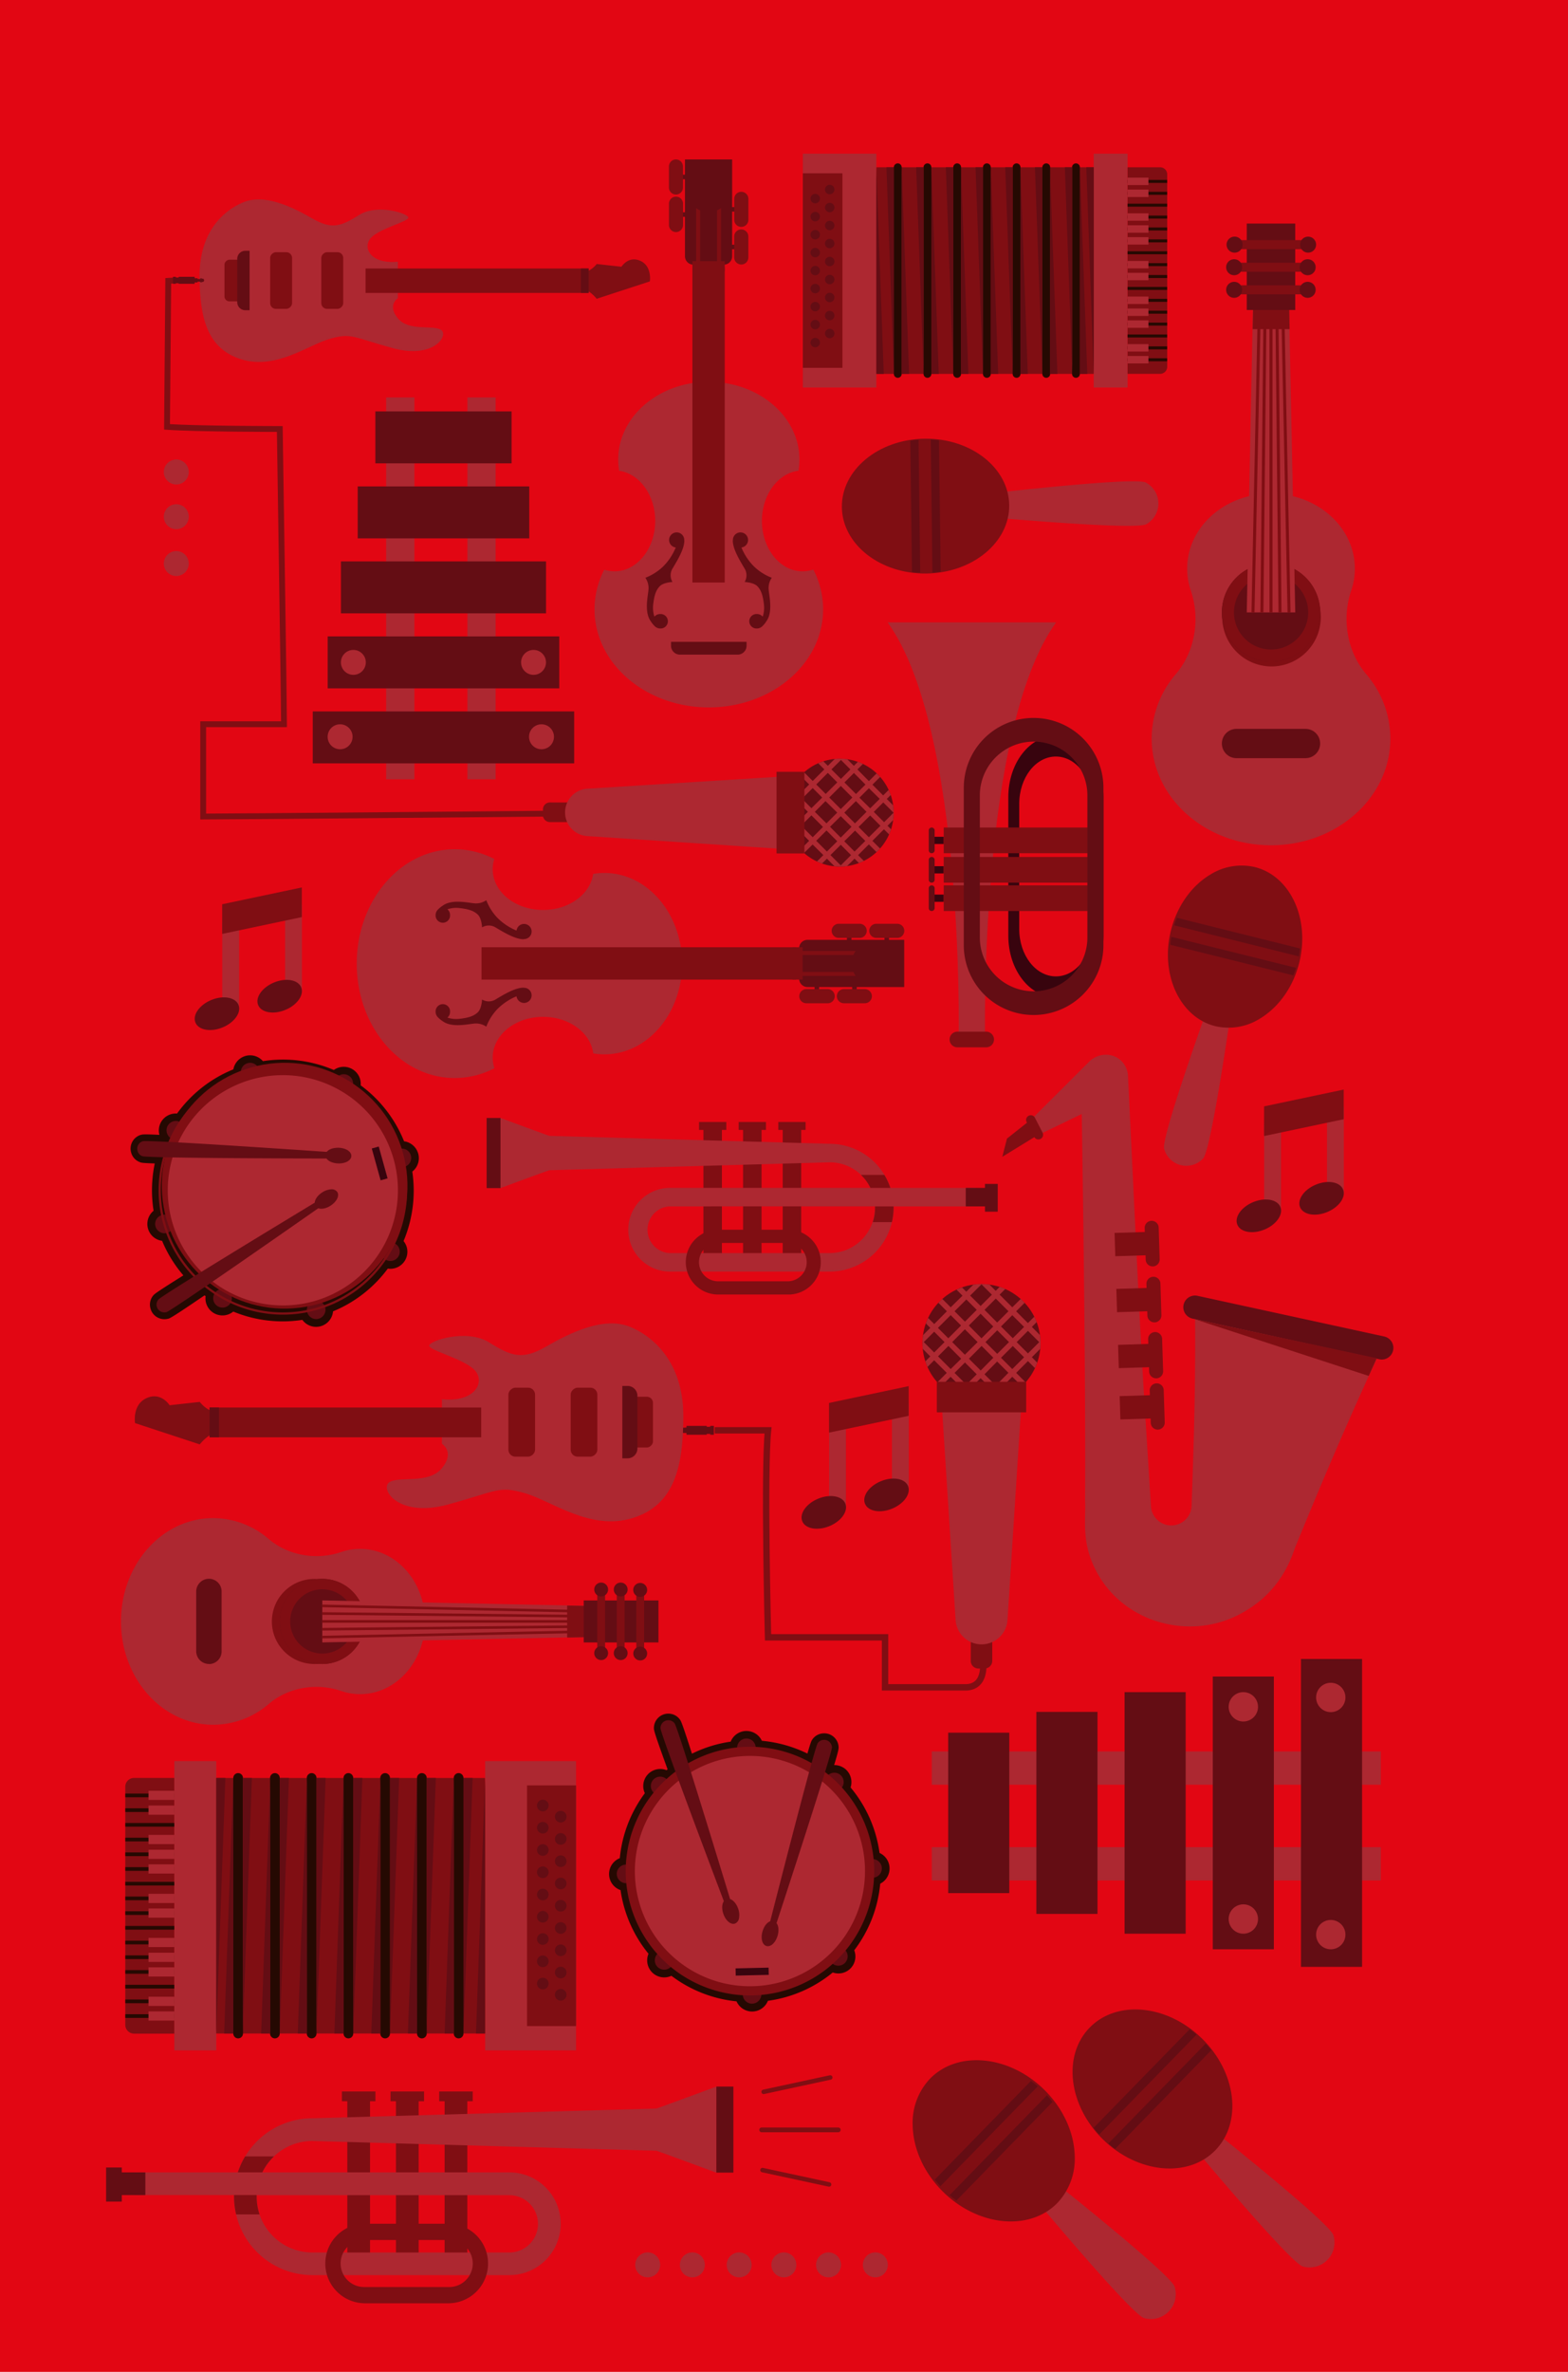 <svg xmlns="http://www.w3.org/2000/svg" viewBox="0 0 737 1114"><defs><style>.cls-1{fill:#e20613;}.cls-12,.cls-13,.cls-14,.cls-2{fill:none;stroke:#800e13;}.cls-10,.cls-11,.cls-14,.cls-2,.cls-8,.cls-9{stroke-miterlimit:10;}.cls-2{stroke-width:3px;}.cls-3{fill:#640d14;}.cls-4{fill:#ad2831;}.cls-5{fill:#800e13;}.cls-6{fill:#250902;}.cls-7{fill:#38040e;}.cls-10,.cls-11,.cls-8,.cls-9{fill:#5046af;stroke:#250902;}.cls-10,.cls-12,.cls-13,.cls-8{stroke-linecap:round;}.cls-8{stroke-width:4.56px;}.cls-9{stroke-width:1.73px;}.cls-10{stroke-width:3.68px;}.cls-11{stroke-width:1.4px;}.cls-12,.cls-13{stroke-linejoin:round;}.cls-12{stroke-width:2.25px;}.cls-13{stroke-width:2.1px;}.cls-14{stroke-width:2.74px;}</style></defs><title>ISA</title><g id="Capa_3" data-name="Capa 3"><rect class="cls-1" width="737" height="1114"/></g><g id="Capa_2" data-name="Capa 2"><path class="cls-2" d="M446,766s2,12-7.72,12.49H400V755H345s-2-78,0-97.23H319.92" transform="translate(16 14)"/><circle class="cls-3" cx="318.05" cy="671.77" r="0.99"/><polygon class="cls-3" points="319.23 670.97 320.94 670.97 320.94 670.52 325.15 670.52 325.15 673.02 320.94 673.02 320.94 672.57 319.23 672.57 319.23 673.02 318.5 673.02 318.5 670.52 319.23 670.52 319.23 670.97"/><polygon class="cls-3" points="333.82 669.69 333.82 670.18 332.17 670.18 332.17 669.69 322.67 669.69 322.67 673.85 332.17 673.85 332.17 673.4 333.82 673.4 333.82 673.85 335.56 673.85 335.56 669.69 333.82 669.69"/><polygon class="cls-3" points="322.17 670.52 322.67 673.02 322.67 670.52 322.17 670.52"/><rect class="cls-3" x="315.38" y="656.97" width="3.22" height="1.65" transform="translate(-324.8 988.79) rotate(-90)"/><path class="cls-4" d="M626.1,302.57c-8.85-10.42-11.58-25.73-7-39.21a31.78,31.78,0,0,0,1.71-10.29c0-19.46-17.65-35.24-39.43-35.24S542,233.61,542,253.07a31.51,31.51,0,0,0,1.71,10.29c4.6,13.49,1.88,28.79-7,39.21a46.54,46.54,0,0,0-11.4,30.3c0,27.68,25.11,50.13,56.09,50.13s56.1-22.45,56.1-50.13A46.54,46.54,0,0,0,626.1,302.57Z" transform="translate(16 14)"/><circle class="cls-5" cx="581.43" cy="277.92" r="23.1" transform="matrix(0.16, -0.99, 0.99, 0.16, 229.48, 820.99)"/><circle class="cls-3" cx="597.4" cy="287.62" r="23.1"/><path class="cls-5" d="M581.4,256.18A17.44,17.44,0,1,1,564,273.62a17.46,17.46,0,0,1,17.44-17.44m0-5.66a23.1,23.1,0,1,0,23.1,23.1,23.1,23.1,0,0,0-23.1-23.1Z" transform="translate(16 14)"/><path class="cls-3" d="M604.5,335.2a6.87,6.87,0,0,1-6.87,6.88H565.18a6.87,6.87,0,0,1-6.87-6.88h0a6.86,6.86,0,0,1,6.87-6.87h32.45a6.86,6.86,0,0,1,6.87,6.87Z" transform="translate(16 14)"/><polygon class="cls-4" points="605.38 119.59 589.43 119.59 586.01 287.62 608.8 287.62 605.38 119.59"/><polygon class="cls-5" points="606.15 154.59 605.45 119.65 589.5 119.64 588.78 154.59 606.15 154.59"/><rect class="cls-3" x="586.01" y="105" width="22.79" height="40.59"/><rect class="cls-5" x="580.08" y="112.78" width="34.65" height="4.24"/><rect class="cls-5" x="580.08" y="123.39" width="34.65" height="4.24"/><rect class="cls-5" x="580.08" y="134" width="34.65" height="4.24"/><path class="cls-3" d="M568.06,100.9a3.77,3.77,0,1,1-3.77-3.77A3.77,3.77,0,0,1,568.06,100.9Z" transform="translate(16 14)"/><circle class="cls-3" cx="580.08" cy="125.51" r="3.77"/><circle class="cls-3" cx="580.08" cy="136.12" r="3.77"/><circle class="cls-3" cx="614.84" cy="114.9" r="3.77"/><circle class="cls-3" cx="614.63" cy="125.51" r="3.77"/><circle class="cls-3" cx="614.63" cy="136.12" r="3.77"/><rect class="cls-5" x="596.7" y="150.62" width="1.41" height="137"/><rect class="cls-5" x="584.23" y="136.61" width="1.41" height="137.01" transform="translate(13.91 20.05) rotate(-0.59)"/><rect class="cls-5" x="587.77" y="136.6" width="1.41" height="137.03" transform="translate(11.89 26.19) rotate(-1.18)"/><rect class="cls-5" x="509.36" y="204.41" width="137.01" height="1.41" transform="translate(382.78 794.83) rotate(-89.41)"/><rect class="cls-5" x="505.82" y="204.41" width="137.03" height="1.41" transform="translate(373.36 789.08) rotate(-88.81)"/><rect class="cls-5" x="186.11" y="984.59" width="10.67" height="78.5"/><rect class="cls-5" x="183.57" y="982.3" width="15.75" height="4.57"/><rect class="cls-5" x="208.98" y="984.59" width="10.67" height="78.5"/><rect class="cls-5" x="206.44" y="982.3" width="15.75" height="4.57"/><rect class="cls-5" x="163.25" y="984.59" width="10.67" height="78.5"/><path class="cls-4" d="M320.71,966s-27.86,10.31-28.21,10.31l-161.69,4.57a36.9,36.9,0,0,0-35,25.41h-48a5.34,5.34,0,1,0,0,10.67H94c0,.25,0,.5,0,.76a36.88,36.88,0,0,0,36.84,36.83H223.4a24.13,24.13,0,0,0,0-48.26H107.28a26.19,26.19,0,0,1,23.53-14.74l161.69,4.57c.35,0,28.21,10.31,28.21,10.31Zm-97.31,51a13.46,13.46,0,0,1,0,26.92H130.81a26.19,26.19,0,0,1-26.17-26.16c0-.26,0-.51,0-.76Z" transform="translate(16 14)"/><rect class="cls-3" x="336.71" y="980" width="8" height="40.41"/><path class="cls-5" d="M104.64,1017.72c0-.26,0-.51,0-.76H94c0,.25,0,.5,0,.76a36.85,36.85,0,0,0,1,8.32H106A26.06,26.06,0,0,1,104.64,1017.72Z" transform="translate(16 14)"/><path class="cls-5" d="M112.77,998.79H99.23a36.72,36.72,0,0,0-3.44,7.5h11.49A26.3,26.3,0,0,1,112.77,998.79Z" transform="translate(16 14)"/><rect class="cls-3" x="53.43" y="1020.29" width="14.89" height="10.67"/><rect class="cls-3" x="49.88" y="1018" width="7.37" height="16.01"/><path class="cls-5" d="M195.15,1067.77h-40a18.68,18.68,0,0,1,0-37.35h40a18.68,18.68,0,0,1,0,37.35Zm-40-29.73a11,11,0,1,0,0,22.1h40a11,11,0,0,0,0-22.1Z" transform="translate(16 14)"/><rect class="cls-5" x="160.71" y="982.3" width="15.75" height="4.57"/><path class="cls-4" d="M545.68,600c.39,37.42-.66,65.91-1.6,93.21a9.56,9.56,0,0,1-9.79,9.23h0a9.58,9.58,0,0,1-9.32-9c-5.33-85.9-3.36-48.37-10.79-202.11a10.76,10.76,0,0,0-2.24-6.07c-3.89-5-11.49-5.12-16-.63L468.5,512l1.59,8,22.35-10.8s2,118.27,1.58,181.74c.48,7.89-1.8,18.14,4.27,31,12,25.67,43.91,35,68.15,22.33,21.43-11,25.45-30.13,26.69-32.41,12.72-31.09,25.92-62.07,40.34-92.78Z" transform="translate(16 14)"/><path class="cls-3" d="M633.48,624.54a5.18,5.18,0,0,1-1.17-.13l-87.8-19.1a5.48,5.48,0,0,1,2.33-10.71l87.79,19.11a5.48,5.48,0,0,1-1.15,10.83Z" transform="translate(16 14)"/><rect class="cls-5" x="508.03" y="564.85" width="15.33" height="10.95" transform="translate(-1.45 30.27) rotate(-1.78)"/><path class="cls-5" d="M525.78,580.79a3.27,3.27,0,0,1-3.28-3.18l-.47-15a3.29,3.29,0,0,1,6.57-.2l.47,15a3.29,3.29,0,0,1-3.19,3.39Z" transform="translate(16 14)"/><rect class="cls-5" x="508.85" y="591.13" width="15.33" height="10.95" transform="translate(-2.26 30.31) rotate(-1.78)"/><path class="cls-5" d="M526.6,607.07a3.29,3.29,0,0,1-3.29-3.18l-.46-15a3.29,3.29,0,0,1,6.57-.2l.46,15a3.29,3.29,0,0,1-3.18,3.39Z" transform="translate(16 14)"/><rect class="cls-5" x="509.66" y="617.41" width="15.33" height="10.95" transform="translate(-3.07 30.35) rotate(-1.78)"/><path class="cls-5" d="M527.41,633.35a3.27,3.27,0,0,1-3.28-3.18l-.47-15a3.29,3.29,0,1,1,6.57-.2l.47,15a3.29,3.29,0,0,1-3.18,3.39Z" transform="translate(16 14)"/><rect class="cls-5" x="510.41" y="641.5" width="15.33" height="10.95" transform="translate(-3.82 30.38) rotate(-1.78)"/><path class="cls-5" d="M528.16,657.44a3.28,3.28,0,0,1-3.28-3.19l-.47-15a3.29,3.29,0,1,1,6.57-.2l.47,15a3.3,3.3,0,0,1-3.19,3.39Z" transform="translate(16 14)"/><polygon class="cls-5" points="561.66 619.62 647.12 637.91 643.33 646.23 561.66 619.62"/><polygon class="cls-5" points="484.46 525.92 488.05 532.92 471.11 543.31 473.31 534.75 484.46 525.92"/><path class="cls-5" d="M472.09,521.17a2.19,2.19,0,0,1-1.95-1.19l-3.59-7a2.19,2.19,0,0,1,3.9-2l3.59,7a2.19,2.19,0,0,1-1,2.95A2.23,2.23,0,0,1,472.09,521.17Z" transform="translate(16 14)"/><rect class="cls-4" x="421.96" y="853.54" width="211.04" height="15.63" transform="translate(1070.96 1736.72) rotate(180)"/><rect class="cls-4" x="421.96" y="808.6" width="211.04" height="15.63" transform="translate(1070.96 1646.83) rotate(180)"/><rect class="cls-3" x="595.49" y="765.16" width="28.72" height="144.6" transform="translate(1235.7 1688.93) rotate(180)"/><rect class="cls-3" x="554.04" y="773.42" width="28.72" height="128.1" transform="translate(1152.79 1688.93) rotate(180)"/><rect class="cls-3" x="512.58" y="780.74" width="28.72" height="113.45" transform="translate(1069.88 1688.93) rotate(180)"/><rect class="cls-3" x="471.13" y="790.03" width="28.72" height="94.88" transform="translate(986.97 1688.93) rotate(180)"/><rect class="cls-3" x="429.67" y="799.8" width="28.72" height="75.34" transform="translate(904.06 1688.93) rotate(180)"/><path class="cls-4" d="M602.61,894.63a6.89,6.89,0,1,1,6.89,6.89A6.9,6.9,0,0,1,602.61,894.63Z" transform="translate(16 14)"/><path class="cls-4" d="M602.61,783.25a6.89,6.89,0,1,1,6.89,6.88A6.89,6.89,0,0,1,602.61,783.25Z" transform="translate(16 14)"/><path class="cls-4" d="M561.51,887.3a6.89,6.89,0,1,1,6.88,6.89A6.89,6.89,0,0,1,561.51,887.3Z" transform="translate(16 14)"/><path class="cls-4" d="M561.51,787.64a6.89,6.89,0,1,1,6.88,6.89A6.89,6.89,0,0,1,561.51,787.64Z" transform="translate(16 14)"/><rect class="cls-4" x="389.71" y="667.34" width="7.91" height="40.83"/><path class="cls-3" d="M381.32,692.15c1.47,3.56-1.87,8.31-7.45,10.61s-11.31,1.3-12.78-2.26,1.87-8.31,7.46-10.62S379.85,688.59,381.32,692.15Z" transform="translate(16 14)"/><rect class="cls-4" x="419.24" y="659.13" width="7.91" height="40.83"/><path class="cls-3" d="M410.8,683.93c1.47,3.56-1.87,8.31-7.46,10.62s-11.3,1.29-12.77-2.27,1.87-8.31,7.46-10.61S409.33,680.37,410.8,683.93Z" transform="translate(16 14)"/><polygon class="cls-5" points="427.1 651.02 389.66 658.92 389.66 672.86 427.1 664.96 427.1 651.02"/><rect class="cls-3" x="322.9" y="100.92" width="12.05" height="2.13" transform="translate(673.84 217.98) rotate(-180)"/><path class="cls-5" d="M332.43,109.42h0a2.51,2.51,0,0,0,2.51-2.52V97.08a2.51,2.51,0,0,0-2.51-2.51h0a2.51,2.51,0,0,0-2.51,2.51v9.82A2.51,2.51,0,0,0,332.43,109.42Z" transform="translate(16 14)"/><path class="cls-5" d="M334.78,109.26a3.32,3.32,0,0,1-4.7,0,3.28,3.28,0,0,1-1-2.35V97.08a3.33,3.33,0,0,1,6.66,0v9.82A3.36,3.36,0,0,1,334.78,109.26Zm-3.55-13.38a1.68,1.68,0,0,0-.5,1.2v9.82a1.68,1.68,0,0,0,.5,1.2,1.66,1.66,0,0,0,1.2.5,1.74,1.74,0,0,0,1.7-1.7V97.08a1.68,1.68,0,0,0-.5-1.2,1.69,1.69,0,0,0-2.4,0Z" transform="translate(16 14)"/><rect class="cls-3" x="322.9" y="83.25" width="12.05" height="2.13" transform="translate(673.84 182.64) rotate(180)"/><path class="cls-5" d="M332.43,91.75h0a2.51,2.51,0,0,0,2.51-2.52V79.41a2.51,2.51,0,0,0-2.51-2.51h0a2.51,2.51,0,0,0-2.51,2.51v9.82A2.51,2.51,0,0,0,332.43,91.75Z" transform="translate(16 14)"/><path class="cls-5" d="M334.78,91.59a3.33,3.33,0,0,1-5.68-2.36V79.41a3.35,3.35,0,0,1,3.33-3.33,3.34,3.34,0,0,1,3.33,3.33v9.82A3.32,3.32,0,0,1,334.78,91.59Zm-3.55-13.38a1.68,1.68,0,0,0-.5,1.2v9.82a1.7,1.7,0,0,0,1.7,1.7,1.74,1.74,0,0,0,1.7-1.7V79.41a1.7,1.7,0,0,0-2.9-1.2Z" transform="translate(16 14)"/><rect class="cls-3" x="315.24" y="99.71" width="11.96" height="2.13"/><path class="cls-5" d="M301.73,94.2h0a2.5,2.5,0,0,1-2.49-2.5V81.85a2.5,2.5,0,0,1,2.49-2.5h0a2.5,2.5,0,0,1,2.5,2.5V91.7A2.5,2.5,0,0,1,301.73,94.2Z" transform="translate(16 14)"/><path class="cls-5" d="M304.07,94a3.25,3.25,0,0,1-2.34,1,3.31,3.31,0,0,1-3.3-3.31V81.85a3.31,3.31,0,1,1,6.61,0V91.7A3.25,3.25,0,0,1,304.07,94Zm-3.53-13.38a1.71,1.71,0,0,0-.49,1.19V91.7a1.68,1.68,0,0,0,1.68,1.68,1.72,1.72,0,0,0,1.68-1.68V81.85a1.68,1.68,0,0,0-2.87-1.19Z" transform="translate(16 14)"/><rect class="cls-3" x="315.24" y="82.05" width="11.96" height="2.13"/><path class="cls-3" d="M317.05,61.69H306.78v44.67a3.11,3.11,0,0,0,3.12,3.12h14.3a3.12,3.12,0,0,0,3.12-3.12V61.69Z" transform="translate(16 14)"/><path class="cls-3" d="M327,109.15a3.91,3.91,0,0,1-2.78,1.15H309.9a3.93,3.93,0,0,1-3.94-3.94V60.88h22.17v45.48A4,4,0,0,1,327,109.15ZM307.59,62.51v43.85a2.3,2.3,0,0,0,2.31,2.31h14.3a2.36,2.36,0,0,0,2.31-2.31V62.51Z" transform="translate(16 14)"/><path class="cls-4" d="M361.24,254.34c-10.56,0-19.12-10.61-19.12-23.69,0-12.28,7.53-22.37,17.19-23.57a32.41,32.41,0,0,0,.44-5.24c0-20.16-19.07-36.51-42.59-36.51s-42.59,16.35-42.59,36.51a31.67,31.67,0,0,0,.45,5.27c9.53,1.35,16.94,11.37,16.94,23.54,0,13.08-8.56,23.69-19.12,23.69a16,16,0,0,1-4.83-.76,40.44,40.44,0,0,0-4.57,18.6c0,25.44,24.05,46.06,53.72,46.06s53.72-20.62,53.72-46.06a40.36,40.36,0,0,0-4.61-18.67A15.7,15.7,0,0,1,361.24,254.34Z" transform="translate(16 14)"/><rect class="cls-5" x="326.27" y="126.57" width="13.57" height="146.22"/><path class="cls-5" d="M324.64,259.6H309.45V111.75h15.19ZM311.08,258H323V113.38H311.08Z" transform="translate(16 14)"/><path class="cls-3" d="M315.4,301.44h35.51a0,0,0,0,1,0,0v1.83a4.19,4.19,0,0,1-4.19,4.19H319.59a4.19,4.19,0,0,1-4.19-4.19v-1.83A0,0,0,0,1,315.4,301.44Z"/><rect class="cls-5" x="326.27" y="123.48" width="13.57" height="3.08"/><path class="cls-5" d="M324.64,113.38H309.45v-4.71h15.19Zm-13.56-1.63H323V110.3H311.08Z" transform="translate(16 14)"/><rect class="cls-5" x="337.03" y="93.55" width="1.87" height="29.94"/><rect class="cls-5" x="327.2" y="93.55" width="1.87" height="29.93"/><path class="cls-3" d="M317.05,61.69H306.78V75.32a10.27,10.27,0,0,0,10.27,10.27h0a10.27,10.27,0,0,0,10.27-10.27V61.69Z" transform="translate(16 14)"/><path class="cls-5" d="M301.73,76.54h0a2.5,2.5,0,0,1-2.49-2.5V64.19a2.5,2.5,0,0,1,2.49-2.5h0a2.5,2.5,0,0,1,2.5,2.5V74A2.5,2.5,0,0,1,301.73,76.54Z" transform="translate(16 14)"/><path class="cls-5" d="M304.07,76.38a3.25,3.25,0,0,1-2.34,1A3.32,3.32,0,0,1,298.42,74V64.19a3.29,3.29,0,0,1,3.3-3.31A3.31,3.31,0,0,1,305,64.19V74A3.25,3.25,0,0,1,304.07,76.38ZM300.54,63a1.71,1.71,0,0,0-.49,1.19V74a1.68,1.68,0,0,0,1.68,1.68A1.72,1.72,0,0,0,303.41,74V64.19A1.68,1.68,0,0,0,300.54,63Z" transform="translate(16 14)"/><path class="cls-3" d="M305.61,239.78a3.56,3.56,0,1,0-4,3.36,27.29,27.29,0,0,1-6,9,25.08,25.08,0,0,1-8.27,5.22,8.5,8.5,0,0,1,1.45,5.7c-.33,3.41-2,10.6,1.14,14.8h0a11.59,11.59,0,0,0,1.9,2.32h0a3.65,3.65,0,0,0,2.5,1,3.4,3.4,0,1,0,0-6.79,3.64,3.64,0,0,0-2.75,1.23,13.68,13.68,0,0,1-.56-5.73c.5-4.26,1.25-6.56,3-8.47s6.06-2.07,6.06-2.07a6.18,6.18,0,0,1,.16-6.55c2.18-3.67,5.36-8.86,5.42-12.84h0C305.6,239.91,305.61,239.84,305.61,239.78Z" transform="translate(16 14)"/><path class="cls-3" d="M328.49,239.78a3.56,3.56,0,1,1,4,3.36,27.13,27.13,0,0,0,6,9,25.1,25.1,0,0,0,8.26,5.22,8.56,8.56,0,0,0-1.45,5.7c.34,3.41,2,10.6-1.13,14.8h0a12,12,0,0,1-1.91,2.32h0a3.66,3.66,0,0,1-2.5,1,3.4,3.4,0,1,1,0-6.79,3.62,3.62,0,0,1,2.74,1.23,13.49,13.49,0,0,0,.57-5.73c-.5-4.26-1.25-6.56-3-8.47s-6.07-2.07-6.07-2.07a6.16,6.16,0,0,0-.16-6.55c-2.18-3.67-5.35-8.86-5.41-12.84h0A1.21,1.21,0,0,1,328.49,239.78Z" transform="translate(16 14)"/><path class="cls-6" d="M298,790.84a6.68,6.68,0,0,1,5.45,2.6l.09.12c.5.66.95,1.24,5.69,16.09A60.32,60.32,0,0,1,327.43,804a8,8,0,0,1,14.67-.41,61.67,61.67,0,0,1,21.41,6c1.61-5.61,1.9-6,2.26-6.56l.07-.1a6.68,6.68,0,0,1,5.33-2.84,6.76,6.76,0,0,1,7,6.43v.1c0,.7.05,1.26-2.1,8.39a8,8,0,0,1,5.67,2.21,8.07,8.07,0,0,1,2.06,8.29,60.83,60.83,0,0,1,13.61,30.76,8,8,0,0,1,.32,14.43,60.79,60.79,0,0,1-12.22,31.28,8,8,0,0,1-1.66,8.43,8,8,0,0,1-8.43,2,60.75,60.75,0,0,1-30.48,13.3,8,8,0,0,1-14.75.26,60.88,60.88,0,0,1-30.61-12,8,8,0,0,1-11.39-7.06,8,8,0,0,1,.62-3.3,60.78,60.78,0,0,1-13.14-29.89,8,8,0,0,1-.35-15,60.77,60.77,0,0,1,11.77-30.51A8,8,0,0,1,297.3,817.4l.49-.4c-6.43-17.61-6.43-18.44-6.44-19.31v-.12A6.77,6.77,0,0,1,298,790.84Z" transform="translate(16 14)"/><circle class="cls-3" cx="337.48" cy="922.74" r="4.38" transform="translate(-619.34 1074.43) rotate(-77.97)"/><circle class="cls-3" cx="334.85" cy="806.93" r="4.38" transform="translate(-508.16 980.2) rotate(-77.97)"/><circle class="cls-3" cx="278.27" cy="866.15" r="4.38" transform="translate(-610.86 971.73) rotate(-77.97)"/><path class="cls-3" d="M394,859.14a4.39,4.39,0,1,1-4.29,4.48A4.37,4.37,0,0,1,394,859.14Z" transform="translate(16 14)"/><path class="cls-3" d="M293,903.68a4.39,4.39,0,1,1,.14,6.2A4.38,4.38,0,0,1,293,903.68Z" transform="translate(16 14)"/><path class="cls-3" d="M373,819.94a4.38,4.38,0,1,1,.14,6.19A4.38,4.38,0,0,1,373,819.94Z" transform="translate(16 14)"/><path class="cls-3" d="M375,908a4.39,4.39,0,1,1,6.2-.14A4.38,4.38,0,0,1,375,908Z" transform="translate(16 14)"/><path class="cls-3" d="M291.27,828a4.39,4.39,0,1,1,6.2-.14A4.38,4.38,0,0,1,291.27,828Z" transform="translate(16 14)"/><circle class="cls-5" cx="336.48" cy="864.79" r="57.88" transform="translate(-3.52 21.85) rotate(-1.3)"/><path class="cls-5" d="M335.16,806.41a58.4,58.4,0,1,1-57.05,59.7A58.46,58.46,0,0,1,335.16,806.41Zm2.62,115.72a57.36,57.36,0,1,0-58.64-56A57.41,57.41,0,0,0,337.78,922.13Z" transform="translate(16 14)"/><circle class="cls-4" cx="336.48" cy="864.79" r="53.57" transform="translate(-551.56 1088.03) rotate(-81.77)"/><path class="cls-4" d="M335.26,810.71A54.09,54.09,0,1,1,282.41,866,54.16,54.16,0,0,1,335.26,810.71Zm2.43,107.12A53.05,53.05,0,1,0,283.44,866,53.12,53.12,0,0,0,337.69,917.83Z" transform="translate(16 14)"/><rect class="cls-7" x="329.8" y="910.3" width="15.52" height="3.4" transform="translate(711.7 1830.11) rotate(178.7)"/><path class="cls-3" d="M342.9,893.23c-.86,3-.19,5.76,1.49,6.25S348.13,898,349,895c.69-2.35.4-4.59-.58-5.66,2.93-9,26.22-80.09,26.12-82.61v-.08a3.18,3.18,0,0,0-5.74-1.67l-.05.07c-1.43,2.07-20,74.59-22.3,83.72C345,889.14,343.59,890.88,342.9,893.23Z" transform="translate(16 14)"/><path class="cls-3" d="M371.24,803.15h0a3.68,3.68,0,0,1,3.8,3.48v.08c.1,2.55-21.47,68.54-26.05,82.52,1,1.3,1.18,3.58.5,5.92-.83,2.85-2.69,4.87-4.53,4.91a2.19,2.19,0,0,1-.72-.09c-2-.58-2.79-3.6-1.83-6.88.68-2.35,2.07-4.16,3.6-4.73,5-19.48,20.9-81.56,22.31-83.61l0,0A3.58,3.58,0,0,1,371.24,803.15ZM344.94,899c1.34,0,2.87-1.82,3.56-4.17.6-2.09.41-4.21-.47-5.17l-.21-.22.1-.29C357.61,859.61,374,809,374,806.75v-.07a2.66,2.66,0,0,0-2.75-2.5h0a2.54,2.54,0,0,0-2.05,1.1l0,.06c-1.19,1.88-14.53,53.4-22.23,83.55l-.08.3-.29.07c-1.26.34-2.56,2-3.17,4.12-.77,2.63-.25,5.2,1.13,5.6A1.13,1.13,0,0,0,344.94,899Z" transform="translate(16 14)"/><path class="cls-3" d="M330.48,882.65c1,2.91.46,5.74-1.2,6.3s-3.81-1.34-4.8-4.26c-.79-2.31-.61-4.57.32-5.68C321.47,870.2,295,800.19,295,797.67v-.08a3.18,3.18,0,0,1,5.66-1.93l.05.07c1.52,2,23.34,73.61,26.08,82.62C328.17,878.65,329.69,880.33,330.48,882.65Z" transform="translate(16 14)"/><path class="cls-3" d="M298.09,793.94a3.61,3.61,0,0,1,2.94,1.4l.05.07c1.54,2,21.79,68.44,26.08,82.51,1.55.5,3,2.25,3.81,4.56a8.68,8.68,0,0,1,.41,4.3,3.22,3.22,0,0,1-1.93,2.66,2.48,2.48,0,0,1-.72.13c-1.83,0-3.78-1.9-4.74-4.71-.79-2.31-.69-4.59.23-5.94-5.21-13.76-29.75-78.7-29.77-81.25v-.08A3.68,3.68,0,0,1,298.09,793.94Zm30.62,94.59a1.09,1.09,0,0,0,.4-.07,2.24,2.24,0,0,0,1.26-1.87,7.68,7.68,0,0,0-.38-3.78c-.7-2-2.08-3.68-3.35-4l-.3-.06-.09-.29c-9.05-29.77-24.72-80.64-26-82.46l0-.06a2.52,2.52,0,0,0-2.1-1,2.65,2.65,0,0,0-2.63,2.62v.07c.11,2.23,18.79,52.07,29.81,81.16l.1.29-.19.23c-.84,1-.94,3.13-.23,5.19C325.76,886.84,327.36,888.57,328.71,888.53Z" transform="translate(16 14)"/><path class="cls-4" d="M472.18,1004.88l-3.58,3.67-3.59,3.68s50.41,60.62,56.73,62.48l.52.14a11.69,11.69,0,0,0,14-14.33l-.15-.52C534.06,1053.73,472.18,1004.88,472.18,1004.88Z" transform="translate(16 14)"/><ellipse class="cls-5" cx="451.07" cy="991.46" rx="33.21" ry="41.26" transform="translate(-557.72 636.31) rotate(-45.73)"/><path class="cls-5" d="M489.16,999a30.08,30.08,0,0,1-8.16,21.65c-13,13.32-37,11.08-53.5-5-9.09-8.86-14.39-20.42-14.53-31.71a30.07,30.07,0,0,1,8.16-21.64c13-13.33,37-11.08,53.5,5C483.72,976.16,489,987.72,489.16,999Zm-75.1-15.09c.14,11,5.31,22.28,14.2,30.94,16.08,15.68,39.38,17.93,52,5,5.24-5.38,8-12.6,7.85-20.87-.14-11-5.31-22.28-14.2-30.95-16.07-15.67-39.38-17.93-52-5C416.67,968.42,414,975.64,414.06,983.91Z" transform="translate(16 14)"/><path class="cls-3" d="M426,1012.81l45.75-46.91c-1-.91-2.11-1.76-3.2-2.55l-45.18,46.34C424.23,1010.75,425.1,1011.8,426,1012.81Z" transform="translate(16 14)"/><path class="cls-3" d="M478.71,973.22c-.82-1.07-1.7-2.11-2.63-3.13L430.33,1017c1.05.91,2.11,1.75,3.2,2.55Z" transform="translate(16 14)"/><path class="cls-4" d="M546.79,980.59l-3.59,3.68L539.62,988s50.4,60.62,56.72,62.48l.53.14a11.7,11.7,0,0,0,14-14.33c-.05-.18-.1-.35-.16-.52C608.67,1029.45,546.79,980.59,546.79,980.59Z" transform="translate(16 14)"/><ellipse class="cls-5" cx="525.67" cy="967.18" rx="33.21" ry="41.26" transform="translate(-517.81 682.4) rotate(-45.73)"/><path class="cls-3" d="M500.64,988.53l45.74-46.92c-1-.9-2.1-1.75-3.19-2.55L498,985.4C498.83,986.47,499.71,987.51,500.64,988.53Z" transform="translate(16 14)"/><path class="cls-3" d="M553.32,948.93c-.83-1.06-1.7-2.11-2.63-3.12l-45.75,46.92c1,.9,2.11,1.75,3.19,2.55Z" transform="translate(16 14)"/><path class="cls-4" d="M110.44,786.2c9-7.66,22.26-10,33.93-6a27.47,27.47,0,0,0,8.9,1.48c16.84,0,30.49-15.27,30.49-34.11s-13.65-34.11-30.49-34.11a27.47,27.47,0,0,0-8.9,1.48c-11.67,4-24.91,1.62-33.93-6A40.27,40.27,0,0,0,84.24,699c-24,0-43.38,21.73-43.38,48.53s19.42,48.53,43.38,48.53A40.27,40.27,0,0,0,110.44,786.2Z" transform="translate(16 14)"/><circle class="cls-5" cx="131.77" cy="747.55" r="19.98" transform="translate(-611.25 771.18) rotate(-80.73)"/><circle class="cls-3" cx="151.49" cy="761.53" r="19.98"/><path class="cls-5" d="M150.58,747.53a15.09,15.09,0,1,1-15.09-15.09,15.11,15.11,0,0,1,15.09,15.09m4.9,0a20,20,0,1,0-20,20,20,20,0,0,0,20-20Z" transform="translate(16 14)"/><path class="cls-3" d="M82.22,767.51a6,6,0,0,1-6-6V733.5a6,6,0,0,1,6-6h0a5.94,5.94,0,0,1,5.94,6v28.06a5.94,5.94,0,0,1-5.94,6Z" transform="translate(16 14)"/><polygon class="cls-4" points="296.86 768.43 296.86 754.63 151.49 751.67 151.49 771.39 296.86 768.43"/><polygon class="cls-5" points="266.58 769.1 296.81 768.49 296.81 754.69 266.58 754.07 266.58 769.1"/><rect class="cls-3" x="266.07" y="729.97" width="19.72" height="35.12" transform="translate(1039.45 485.61) rotate(90)"/><rect class="cls-5" x="299.08" y="746.54" width="3.67" height="29.98"/><rect class="cls-5" x="289.9" y="746.54" width="3.67" height="29.98"/><rect class="cls-5" x="280.73" y="746.54" width="3.67" height="29.98"/><path class="cls-3" d="M284.92,736a3.27,3.27,0,1,1,3.26-3.27A3.27,3.27,0,0,1,284.92,736Z" transform="translate(16 14)"/><circle class="cls-3" cx="291.74" cy="746.54" r="3.26"/><circle class="cls-3" cx="282.56" cy="746.54" r="3.26"/><circle class="cls-3" cx="300.92" cy="776.61" r="3.26"/><circle class="cls-3" cx="291.74" cy="776.43" r="3.26"/><circle class="cls-3" cx="282.56" cy="776.43" r="3.26"/><rect class="cls-5" x="151.49" y="760.92" width="118.53" height="1.22"/><rect class="cls-5" x="135.49" y="749.98" width="118.53" height="1.22" transform="translate(8.26 16.05) rotate(-0.59)"/><rect class="cls-5" x="135.48" y="753.04" width="118.55" height="1.22" transform="translate(0.48 18.18) rotate(-1.18)"/><rect class="cls-5" x="194.14" y="685.2" width="1.22" height="118.53" transform="translate(-535.69 945.5) rotate(-89.41)"/><rect class="cls-5" x="194.14" y="682.14" width="1.22" height="118.55" transform="translate(-534.53 934.77) rotate(-88.81)"/><path class="cls-5" d="M87.65,657.67a20.38,20.38,0,0,0-9.76,6.71l-30.43-10s-1.38-8.68,5.45-11.74,10.8,3.36,10.8,3.36l14.18-1.57a14.51,14.51,0,0,0,9.76,5.43Z" transform="translate(16 14)"/><path class="cls-4" d="M191.71,643.2v20.89s6.26,3.82,0,11.47-20.19,3.56-24.74,6.62,4.14,16.82,27.52,10.45,23.67-8.92,36.18-5.35,30.71,17.84,50.62,11.72,23.82-24.44,23.89-47.65c.06-23.75-12.23-36.69-24.74-42.05s-28.72,2.81-39.81,9.18-16.21,4.58-26.74-2-28.15-.76-28.15,1.53,16.21,6.11,21.33,11.47S207.64,644.72,191.71,643.2Z" transform="translate(16 14)"/><rect class="cls-5" x="272.44" y="647.39" width="23.85" height="13.1" rx="2.87" transform="translate(-353.58 952.29) rotate(-90)"/><rect class="cls-5" x="140.15" y="591" width="12.38" height="126.07" transform="matrix(0, -1, 1, 0, -491.7, 814.38)"/><path class="cls-5" d="M210.17,647.05v14H82.51v-14Zm-1.59,12.38V648.64H84.1v10.79Z" transform="translate(16 14)"/><path class="cls-3" d="M263.85,651.19h32.4a0,0,0,0,1,0,0v1.67a3.82,3.82,0,0,1-3.82,3.82H267.67a3.82,3.82,0,0,1-3.82-3.82v-1.67A0,0,0,0,1,263.85,651.19Z" transform="translate(-357.88 947.99) rotate(-90)"/><path class="cls-3" d="M282.24,638.29a4.6,4.6,0,0,1,1.36,3.27v24.75a4.63,4.63,0,0,1-4.62,4.62h-2.47v-34H279A4.58,4.58,0,0,1,282.24,638.29Zm-4.14,31.05H279a3,3,0,0,0,2.14-.88,3.05,3.05,0,0,0,.89-2.15V641.56a3.11,3.11,0,0,0-3-3h-.88Z" transform="translate(16 14)"/><rect class="cls-3" x="78.53" y="652.63" width="12.38" height="2.81" transform="translate(-553.32 752.75) rotate(-90)"/><path class="cls-3" d="M86.92,647.05v14H82.51v-14Zm-1.59,12.38V648.64H84.1v10.79Z" transform="translate(16 14)"/><rect class="cls-5" x="242.29" y="647.67" width="32.4" height="12.54" rx="3.28" transform="translate(-379.44 926.43) rotate(-90)"/><rect class="cls-5" x="213.02" y="647.67" width="32.4" height="12.54" rx="3.28" transform="translate(-408.71 897.16) rotate(-90)"/><path class="cls-5" d="M456.28,759.88h10.1a0,0,0,0,1,0,0v20.18a3.59,3.59,0,0,1-3.59,3.59h-2.92a3.59,3.59,0,0,1-3.59-3.59V759.88A0,0,0,0,1,456.28,759.88Z"/><path class="cls-4" d="M445.33,642.17H427l6.7,104.66a11.68,11.68,0,0,0,11.66,10.94h0A11.69,11.69,0,0,0,457,746.83l6.7-104.66Z" transform="translate(16 14)"/><path class="cls-4" d="M454,754.72h0a12.22,12.22,0,0,1-20.84-7.86L426.4,641.64h37.85l0,.56-6.7,104.66A12.21,12.21,0,0,1,454,754.72Zm-26.43-112,6.66,104.1a11.15,11.15,0,0,0,19,7.17h0a11.23,11.23,0,0,0,3.24-7.17l6.66-104.1Z" transform="translate(16 14)"/><circle class="cls-3" cx="445.33" cy="616.82" r="27.74" transform="translate(-289.73 509.56) rotate(-45)"/><path class="cls-4" d="M472.93,619.49a26.23,26.23,0,0,0,.13-2.67,27.94,27.94,0,0,0-.26-3.79L469,609.21l2.27-2.27a24.91,24.91,0,0,0-1.12-2.53l-3,3-5.54-5.54,4-4c-.59-.63-1.2-1.23-1.84-1.8L459.8,600l-5.95-5.95,2.65-2.65a27,27,0,0,0-2.64-1L452,592.26l-2.91-2.91a27.75,27.75,0,0,0-7.58,0l-3.33,3.33-2-2c-.89.31-1.75.66-2.59,1.05l2.81,2.81L430.85,600l-3.94-3.94c-.64.57-1.26,1.17-1.85,1.8l4,4-5.95,6L420.24,605c-.39.84-.75,1.7-1.06,2.58l2.08,2.08-3.41,3.4a27.94,27.94,0,0,0-.26,3.79c0,.9.05,1.79.13,2.67l3.54,3.54-2.33,2.32c.29.9.63,1.78,1,2.64l3.15-3.14L429,630.8l-4.44,4.44c.57.64,1.17,1.26,1.8,1.85l4.46-4.47,5.54,5.54-3.48,3.47c.82.41,1.67.78,2.53,1.11l2.77-2.76,4.45,4.45c.88.08,1.77.13,2.67.13s1.79,0,2.67-.13l4-4L454.6,643c.88-.31,1.74-.67,2.58-1.06l-3.33-3.33,5.95-6,4.46,4.47c.63-.59,1.23-1.21,1.8-1.85l-4.44-4.44,5.54-5.53,3.3,3.3c.39-.84.74-1.7,1.05-2.59L469,623.45Zm-7.59-10.28-5.3,5.3L454.5,609l5.3-5.3Zm-21.83,7.12-6,5.95-5.95-5.95,5.95-6Zm-4.14-7.78,5.54-5.53,5.95,6-5.53,5.54Zm6,9.6,5.53,5.53-5.95,6-5.54-5.54Zm1.82-1.82,5.53-5.54,5.54,5.54-5.54,5.53ZM458,601.85l-5.3,5.3-5.95-5.95,5.3-5.3ZM445.33,589.2l4.88,4.88-5.3,5.3L440,594.5Zm-7.12,7.12,4.88,4.88-5.54,5.53-4.88-4.88Zm-7.36,7.35,4.88,4.88-6,6-4.88-4.88ZM418.2,616.33l4.88-4.88,4.88,4.88-4.88,4.88Zm6.7,6.7,4.88-4.88,6,6L430.85,629Zm7.77,7.77,4.88-4.88,5.54,5.54-4.88,4.88Zm12.66,12.66-5.3-5.3,4.88-4.88,5.3,5.3Zm6.7-6.7-5.3-5.3,5.95-6,5.3,5.3ZM459.8,629l-5.3-5.3,5.54-5.53,5.3,5.3Zm2.06-12.65,5.3-5.3,5.3,5.3-5.3,5.3Z" transform="translate(16 14)"/><rect class="cls-5" x="440.86" y="649.53" width="40.94" height="13.27"/><path class="cls-5" d="M466.33,649.34h-42V635h42Zm-40.94-1.07h39.88V636.06H425.39Z" transform="translate(16 14)"/><path class="cls-5" d="M256.45,120.81a16.84,16.84,0,0,1,8,5.52l25-8.17s1.13-7.14-4.48-9.65-8.87,2.77-8.87,2.77L264.47,110a12,12,0,0,1-8,4.45Z" transform="translate(16 14)"/><path class="cls-4" d="M171,108.93v17.16s-5.14,3.14,0,9.42,16.58,2.93,20.32,5.44-3.4,13.81-22.61,8.58-19.43-7.32-29.71-4.39-25.23,14.65-41.57,9.62-19.57-20.07-19.62-39.13c-.06-19.51,10-30.14,20.32-34.53s23.59,2.3,32.69,7.53,13.32,3.77,22-1.67,23.12-.63,23.12,1.25-13.31,5-17.52,9.42S157.9,110.19,171,108.93Z" transform="translate(16 14)"/><rect class="cls-5" x="85.09" y="112.37" width="19.59" height="10.76" rx="2.36" transform="translate(-6.87 226.64) rotate(-90)"/><rect class="cls-5" x="203.16" y="66.06" width="10.17" height="103.54" transform="translate(106.41 340.08) rotate(-90)"/><path class="cls-5" d="M260.67,112.1v11.47H155.82V112.1Zm-1.31,10.17v-8.86H157.12v8.87Z" transform="translate(16 14)"/><path class="cls-3" d="M88.26,115.49h20.33a3.14,3.14,0,0,1,3.14,3.14V120a0,0,0,0,1,0,0H85.12a0,0,0,0,1,0,0v-1.37A3.14,3.14,0,0,1,88.26,115.49Z" transform="translate(-3.33 230.17) rotate(-90)"/><path class="cls-3" d="M99.31,103.79h2v27.92h-2a3.79,3.79,0,0,1-3.8-3.79V107.58a3.79,3.79,0,0,1,3.8-3.79Zm.72,1.31h-.72a2.55,2.55,0,0,0-2.49,2.48v20.34a2.49,2.49,0,0,0,2.49,2.49H100Z" transform="translate(16 14)"/><rect class="cls-3" x="253.78" y="116.68" width="10.17" height="2.31" transform="translate(157.02 390.69) rotate(-90)"/><path class="cls-3" d="M260.67,112.1v11.47h-3.62V112.1Zm-1.31,10.17v-8.86h-1v8.87Z" transform="translate(16 14)"/><rect class="cls-5" x="102.82" y="112.6" width="26.61" height="10.3" rx="2.69" transform="translate(14.38 247.88) rotate(-90)"/><rect class="cls-5" x="126.86" y="112.6" width="26.61" height="10.3" rx="2.69" transform="translate(38.42 271.92) rotate(-90)"/><rect class="cls-5" x="83.48" y="821.05" width="128.54" height="120.03" transform="translate(311.5 1776.13) rotate(180)"/><line class="cls-8" x1="163.75" y1="835.05" x2="163.75" y2="955.08"/><line class="cls-8" x1="146.48" y1="835.05" x2="146.48" y2="955.08"/><line class="cls-8" x1="129.21" y1="835.05" x2="129.21" y2="955.08"/><line class="cls-8" x1="111.93" y1="835.05" x2="111.93" y2="955.08"/><line class="cls-8" x1="181.02" y1="835.05" x2="181.02" y2="955.08"/><line class="cls-8" x1="198.29" y1="835.05" x2="198.29" y2="955.08"/><line class="cls-8" x1="215.56" y1="835.05" x2="215.56" y2="955.08"/><rect class="cls-4" x="65.93" y="813.13" width="19.7" height="135.87" transform="translate(167.56 1776.13) rotate(180)"/><path class="cls-5" d="M42.89,821h18.9a4.14,4.14,0,0,1,4.14,4.14V936.95a4.14,4.14,0,0,1-4.14,4.14H42.89a0,0,0,0,1,0,0V821a0,0,0,0,1,0,0Z" transform="translate(124.81 1776.13) rotate(180)"/><rect class="cls-4" x="228.02" y="827.13" width="42.74" height="135.87"/><rect class="cls-5" x="247.72" y="838.55" width="23.04" height="113.03"/><line class="cls-9" x1="81.93" y1="843.25" x2="58.89" y2="843.25"/><line class="cls-9" x1="81.93" y1="850.16" x2="58.89" y2="850.16"/><line class="cls-9" x1="81.93" y1="857.07" x2="58.89" y2="857.07"/><line class="cls-9" x1="81.93" y1="863.98" x2="58.89" y2="863.98"/><line class="cls-9" x1="81.93" y1="870.89" x2="58.89" y2="870.89"/><line class="cls-9" x1="81.93" y1="877.8" x2="58.89" y2="877.8"/><line class="cls-9" x1="81.93" y1="884.7" x2="58.89" y2="884.7"/><line class="cls-9" x1="81.93" y1="891.61" x2="58.89" y2="891.61"/><line class="cls-9" x1="81.93" y1="898.52" x2="58.89" y2="898.52"/><line class="cls-9" x1="81.93" y1="905.43" x2="58.89" y2="905.43"/><line class="cls-9" x1="81.93" y1="912.34" x2="58.89" y2="912.34"/><line class="cls-9" x1="81.93" y1="919.25" x2="58.89" y2="919.25"/><line class="cls-9" x1="81.93" y1="926.15" x2="58.89" y2="926.15"/><line class="cls-9" x1="81.93" y1="933.06" x2="58.89" y2="933.06"/><line class="cls-9" x1="81.93" y1="939.97" x2="58.89" y2="939.97"/><line class="cls-9" x1="81.93" y1="946.88" x2="58.89" y2="946.88"/><rect class="cls-4" x="53.79" y="827.05" width="12.13" height="4.32" transform="translate(135.72 1672.42) rotate(180)"/><rect class="cls-4" x="53.79" y="834" width="12.13" height="4.32" transform="translate(135.72 1686.32) rotate(180)"/><rect class="cls-4" x="53.79" y="847.8" width="12.13" height="4.32" transform="translate(135.72 1713.91) rotate(180)"/><rect class="cls-4" x="53.79" y="854.75" width="12.13" height="4.32" transform="translate(135.72 1727.82) rotate(180)"/><rect class="cls-4" x="53.79" y="861.64" width="12.13" height="4.32" transform="translate(135.72 1741.59) rotate(180)"/><rect class="cls-4" x="53.79" y="896.17" width="12.13" height="4.32" transform="translate(135.72 1810.65) rotate(180)"/><rect class="cls-4" x="53.79" y="903.12" width="12.13" height="4.32" transform="translate(135.72 1824.56) rotate(180)"/><rect class="cls-4" x="53.79" y="910.01" width="12.13" height="4.32" transform="translate(135.72 1838.33) rotate(180)"/><rect class="cls-4" x="53.79" y="923.8" width="12.13" height="4.32" transform="translate(135.72 1865.92) rotate(180)"/><rect class="cls-4" x="53.79" y="930.69" width="12.13" height="4.32" transform="translate(135.72 1879.7) rotate(180)"/><rect class="cls-4" x="53.79" y="875.46" width="12.13" height="4.32" transform="translate(135.72 1769.25) rotate(180)"/><rect class="cls-4" x="53.79" y="882.35" width="12.13" height="4.32" transform="translate(135.72 1783.02) rotate(180)"/><path class="cls-3" d="M236.39,834a2.74,2.74,0,1,0,2.74-2.74A2.74,2.74,0,0,0,236.39,834Z" transform="translate(16 14)"/><circle class="cls-3" cx="255.13" cy="858.42" r="2.74"/><circle class="cls-3" cx="255.13" cy="868.88" r="2.74"/><path class="cls-3" d="M236.39,865.34a2.74,2.74,0,1,0,2.74-2.74A2.74,2.74,0,0,0,236.39,865.34Z" transform="translate(16 14)"/><circle class="cls-3" cx="255.13" cy="889.8" r="2.74"/><circle class="cls-3" cx="255.13" cy="900.25" r="2.74"/><circle class="cls-3" cx="255.13" cy="910.71" r="2.74"/><path class="cls-3" d="M236.39,907.17a2.74,2.74,0,1,0,2.74-2.74A2.74,2.74,0,0,0,236.39,907.17Z" transform="translate(16 14)"/><circle class="cls-3" cx="255.13" cy="931.62" r="2.74"/><path class="cls-3" d="M244.81,839.24a2.74,2.74,0,1,0,2.74-2.74A2.74,2.74,0,0,0,244.81,839.24Z" transform="translate(16 14)"/><path class="cls-3" d="M244.81,849.7a2.74,2.74,0,1,0,2.74-2.75A2.74,2.74,0,0,0,244.81,849.7Z" transform="translate(16 14)"/><path class="cls-3" d="M244.81,860.15a2.74,2.74,0,1,0,2.74-2.74A2.73,2.73,0,0,0,244.81,860.15Z" transform="translate(16 14)"/><path class="cls-3" d="M244.81,870.61a2.74,2.74,0,1,0,2.74-2.74A2.74,2.74,0,0,0,244.81,870.61Z" transform="translate(16 14)"/><path class="cls-3" d="M244.81,881.07a2.74,2.74,0,1,0,2.74-2.75A2.74,2.74,0,0,0,244.81,881.07Z" transform="translate(16 14)"/><path class="cls-3" d="M244.81,891.52a2.74,2.74,0,1,0,2.74-2.74A2.74,2.74,0,0,0,244.81,891.52Z" transform="translate(16 14)"/><path class="cls-3" d="M244.81,902a2.74,2.74,0,1,0,2.74-2.74A2.73,2.73,0,0,0,244.81,902Z" transform="translate(16 14)"/><path class="cls-3" d="M244.81,912.44a2.74,2.74,0,1,0,2.74-2.74A2.74,2.74,0,0,0,244.81,912.44Z" transform="translate(16 14)"/><path class="cls-3" d="M244.81,922.9a2.74,2.74,0,1,0,2.74-2.75A2.74,2.74,0,0,0,244.81,922.9Z" transform="translate(16 14)"/><polygon class="cls-3" points="208.99 955.07 213.29 955.07 213.29 835.04 208.99 955.07"/><polygon class="cls-3" points="191.73 955.08 196.04 955.08 196.04 835.05 191.73 955.08"/><polygon class="cls-3" points="174.52 955.08 178.82 955.08 178.82 835.05 174.52 955.08"/><polygon class="cls-3" points="157.17 955.08 161.47 955.08 161.47 835.05 157.17 955.08"/><polygon class="cls-3" points="139.96 955.08 144.26 955.08 144.26 835.05 139.96 955.08"/><polygon class="cls-3" points="122.75 955.08 127.05 955.08 127.05 835.05 122.75 955.08"/><polygon class="cls-3" points="105.36 955.08 109.66 955.08 109.66 835.05 105.36 955.08"/><polygon class="cls-3" points="223.72 955.08 228.02 955.08 228.02 835.05 223.72 955.08"/><polygon class="cls-3" points="118.4 835.05 114.09 835.05 114.09 955.08 118.4 835.05"/><polygon class="cls-3" points="135.8 835.05 131.49 835.05 131.49 955.08 135.8 835.05"/><polygon class="cls-3" points="153.06 835.05 148.76 835.05 148.76 955.08 153.06 835.05"/><polygon class="cls-3" points="170.33 835.05 166.03 835.05 166.03 955.09 170.33 835.05"/><polygon class="cls-3" points="187.6 835.05 183.3 835.05 183.3 955.08 187.6 835.05"/><polygon class="cls-3" points="204.85 835.05 200.55 835.05 200.55 955.08 204.85 835.05"/><polygon class="cls-3" points="222.15 835.05 217.84 835.05 217.84 955.08 222.15 835.05"/><polygon class="cls-3" points="105.93 835.05 101.63 835.05 101.63 955.08 105.93 835.05"/><rect class="cls-4" x="594.19" y="528.05" width="7.91" height="40.83"/><path class="cls-3" d="M585.8,552.85c1.47,3.56-1.87,8.31-7.45,10.62s-11.3,1.29-12.77-2.27,1.87-8.31,7.45-10.61S584.33,549.3,585.8,552.85Z" transform="translate(16 14)"/><rect class="cls-4" x="623.72" y="519.83" width="7.91" height="40.83"/><path class="cls-3" d="M615.28,544.64c1.47,3.55-1.87,8.3-7.45,10.61s-11.31,1.29-12.77-2.27,1.86-8.31,7.45-10.61S613.81,541.08,615.28,544.64Z" transform="translate(16 14)"/><polygon class="cls-5" points="631.58 511.73 594.15 519.63 594.14 533.56 631.58 525.66 631.58 511.73"/><rect class="cls-5" x="349.26" y="528.82" width="8.69" height="63.96"/><rect class="cls-5" x="347.19" y="526.96" width="12.83" height="3.73"/><rect class="cls-5" x="330.63" y="528.82" width="8.69" height="63.96"/><rect class="cls-5" x="328.56" y="526.96" width="12.83" height="3.73"/><rect class="cls-5" x="367.89" y="528.82" width="8.69" height="63.96"/><path class="cls-4" d="M219.25,544s22.69-8.39,23-8.39L374,531.9a21.35,21.35,0,0,1,19.18,12H298.53a19.67,19.67,0,0,0,0,39.33H374a30.06,30.06,0,0,0,30-30c0-.21,0-.41,0-.62h37.67a4.35,4.35,0,1,0,0-8.69H402.51A30.07,30.07,0,0,0,374,523.21l-131.74-3.73c-.29,0-23-8.4-23-8.4Zm176,8.58c0,.21,0,.41,0,.62A21.34,21.34,0,0,1,374,574.54H298.53a11,11,0,0,1,0-21.94Z" transform="translate(16 14)"/><rect class="cls-3" x="212.73" y="511.08" width="6.52" height="32.93" transform="translate(447.98 1069.09) rotate(-180)"/><path class="cls-5" d="M395.29,553.22c0-.21,0-.41,0-.62H404c0,.21,0,.41,0,.62a29.74,29.74,0,0,1-.79,6.78h-9A21.14,21.14,0,0,0,395.29,553.22Z" transform="translate(16 14)"/><path class="cls-5" d="M388.67,537.8h11a30,30,0,0,1,2.81,6.11h-9.36A21.48,21.48,0,0,0,388.67,537.8Z" transform="translate(16 14)"/><rect class="cls-3" x="437.93" y="543.91" width="12.13" height="8.69" transform="translate(903.98 1110.51) rotate(-180)"/><rect class="cls-3" x="446.95" y="542.04" width="6" height="13.04" transform="translate(915.91 1111.13) rotate(-180)"/><path class="cls-5" d="M306.34,578.79a15.23,15.23,0,0,1,15.21-15.22h32.62a15.22,15.22,0,1,1,0,30.43H321.55A15.23,15.23,0,0,1,306.34,578.79Zm15.21-9a9,9,0,0,0,0,18h32.62a9,9,0,1,0,0-18Z" transform="translate(16 14)"/><rect class="cls-5" x="365.82" y="526.96" width="12.83" height="3.73"/><rect class="cls-5" x="411.9" y="78.57" width="103.91" height="97.03"/><line class="cls-10" x1="463.85" y1="78.57" x2="463.85" y2="175.6"/><line class="cls-10" x1="477.81" y1="78.57" x2="477.81" y2="175.6"/><line class="cls-10" x1="491.77" y1="78.57" x2="491.77" y2="175.6"/><line class="cls-10" x1="505.73" y1="78.57" x2="505.73" y2="175.6"/><line class="cls-10" x1="449.89" y1="78.57" x2="449.89" y2="175.6"/><line class="cls-10" x1="435.93" y1="78.57" x2="435.93" y2="175.6"/><line class="cls-10" x1="421.97" y1="78.57" x2="421.97" y2="175.6"/><rect class="cls-4" x="514.06" y="72.17" width="15.93" height="109.83"/><path class="cls-5" d="M530,78.57h15.28a3.34,3.34,0,0,1,3.34,3.34v90.34a3.34,3.34,0,0,1-3.34,3.34H530a0,0,0,0,1,0,0v-97A0,0,0,0,1,530,78.57Z"/><rect class="cls-4" x="361.35" y="58.17" width="34.55" height="109.83" transform="translate(773.25 240.17) rotate(-180)"/><rect class="cls-5" x="361.35" y="67.41" width="18.62" height="91.36" transform="translate(757.32 240.17) rotate(-180)"/><line class="cls-11" x1="529.99" y1="85.2" x2="548.61" y2="85.2"/><line class="cls-11" x1="529.99" y1="90.79" x2="548.61" y2="90.79"/><line class="cls-11" x1="529.99" y1="96.37" x2="548.61" y2="96.37"/><line class="cls-11" x1="529.99" y1="101.96" x2="548.61" y2="101.96"/><line class="cls-11" x1="529.99" y1="107.54" x2="548.61" y2="107.54"/><line class="cls-11" x1="529.99" y1="113.13" x2="548.61" y2="113.13"/><line class="cls-11" x1="529.99" y1="118.71" x2="548.61" y2="118.71"/><line class="cls-11" x1="529.99" y1="124.29" x2="548.61" y2="124.29"/><line class="cls-11" x1="529.99" y1="129.88" x2="548.61" y2="129.88"/><line class="cls-11" x1="529.99" y1="135.46" x2="548.61" y2="135.46"/><line class="cls-11" x1="529.99" y1="141.05" x2="548.61" y2="141.05"/><line class="cls-11" x1="529.99" y1="146.63" x2="548.61" y2="146.63"/><line class="cls-11" x1="529.99" y1="152.22" x2="548.61" y2="152.22"/><line class="cls-11" x1="529.99" y1="157.8" x2="548.61" y2="157.8"/><line class="cls-11" x1="529.99" y1="163.39" x2="548.61" y2="163.39"/><line class="cls-11" x1="529.99" y1="168.97" x2="548.61" y2="168.97"/><rect class="cls-4" x="529.99" y="83.42" width="9.81" height="3.49"/><rect class="cls-4" x="529.99" y="89.04" width="9.81" height="3.49"/><rect class="cls-4" x="529.99" y="100.19" width="9.81" height="3.49"/><rect class="cls-4" x="529.99" y="105.81" width="9.81" height="3.49"/><rect class="cls-4" x="529.99" y="111.38" width="9.81" height="3.49"/><rect class="cls-4" x="529.99" y="139.29" width="9.81" height="3.49"/><rect class="cls-4" x="529.99" y="144.91" width="9.81" height="3.49"/><rect class="cls-4" x="529.99" y="150.48" width="9.81" height="3.49"/><rect class="cls-4" x="529.99" y="161.63" width="9.81" height="3.49"/><rect class="cls-4" x="529.99" y="167.2" width="9.81" height="3.49"/><rect class="cls-4" x="529.99" y="122.56" width="9.81" height="3.49"/><rect class="cls-4" x="529.99" y="128.13" width="9.81" height="3.49"/><path class="cls-3" d="M376.2,75A2.22,2.22,0,1,1,374,72.8,2.21,2.21,0,0,1,376.2,75Z" transform="translate(16 14)"/><circle class="cls-3" cx="389.99" cy="97.47" r="2.22"/><circle class="cls-3" cx="389.99" cy="105.92" r="2.22"/><path class="cls-3" d="M376.2,100.37A2.22,2.22,0,1,1,374,98.16,2.21,2.21,0,0,1,376.2,100.37Z" transform="translate(16 14)"/><circle class="cls-3" cx="389.99" cy="122.83" r="2.22"/><circle class="cls-3" cx="389.99" cy="131.28" r="2.22"/><circle class="cls-3" cx="389.99" cy="139.73" r="2.22"/><path class="cls-3" d="M376.2,134.18A2.22,2.22,0,1,1,374,132,2.21,2.21,0,0,1,376.2,134.18Z" transform="translate(16 14)"/><circle class="cls-3" cx="389.99" cy="156.64" r="2.22"/><path class="cls-3" d="M369.4,79.28a2.22,2.22,0,1,1-2.22-2.22A2.22,2.22,0,0,1,369.4,79.28Z" transform="translate(16 14)"/><path class="cls-3" d="M369.4,87.73a2.22,2.22,0,1,1-2.22-2.22A2.22,2.22,0,0,1,369.4,87.73Z" transform="translate(16 14)"/><path class="cls-3" d="M369.4,96.18A2.22,2.22,0,1,1,367.18,94,2.22,2.22,0,0,1,369.4,96.18Z" transform="translate(16 14)"/><path class="cls-3" d="M369.4,104.63a2.22,2.22,0,1,1-2.22-2.21A2.22,2.22,0,0,1,369.4,104.63Z" transform="translate(16 14)"/><path class="cls-3" d="M369.4,113.09a2.22,2.22,0,1,1-2.22-2.22A2.22,2.22,0,0,1,369.4,113.09Z" transform="translate(16 14)"/><path class="cls-3" d="M369.4,121.54a2.22,2.22,0,1,1-2.22-2.22A2.23,2.23,0,0,1,369.4,121.54Z" transform="translate(16 14)"/><path class="cls-3" d="M369.4,130a2.22,2.22,0,1,1-2.22-2.21A2.22,2.22,0,0,1,369.4,130Z" transform="translate(16 14)"/><path class="cls-3" d="M369.4,138.45a2.22,2.22,0,1,1-2.22-2.22A2.22,2.22,0,0,1,369.4,138.45Z" transform="translate(16 14)"/><path class="cls-3" d="M369.4,146.9a2.22,2.22,0,1,1-2.22-2.22A2.22,2.22,0,0,1,369.4,146.9Z" transform="translate(16 14)"/><polygon class="cls-3" points="427.28 175.59 423.81 175.59 423.81 78.56 427.28 175.59"/><polygon class="cls-3" points="441.23 175.6 437.75 175.6 437.75 78.57 441.23 175.6"/><polygon class="cls-3" points="455.15 175.6 451.67 175.6 451.67 78.57 455.15 175.6"/><polygon class="cls-3" points="469.17 175.6 465.69 175.6 465.69 78.57 469.17 175.6"/><polygon class="cls-3" points="483.08 175.6 479.6 175.6 479.6 78.57 483.08 175.6"/><polygon class="cls-3" points="497 175.6 493.52 175.6 493.52 78.57 497 175.6"/><polygon class="cls-3" points="511.05 175.6 507.57 175.6 507.57 78.57 511.05 175.6"/><polygon class="cls-3" points="415.38 175.6 411.9 175.6 411.9 78.57 415.38 175.6"/><polygon class="cls-3" points="500.51 78.57 503.99 78.57 503.99 175.6 500.51 78.57"/><polygon class="cls-3" points="486.45 78.57 489.93 78.57 489.93 175.6 486.45 78.57"/><polygon class="cls-3" points="472.49 78.57 475.97 78.57 475.97 175.6 472.49 78.57"/><polygon class="cls-3" points="458.53 78.58 462.01 78.58 462.01 175.6 458.53 78.58"/><polygon class="cls-3" points="444.57 78.57 448.05 78.57 448.05 175.6 444.57 78.57"/><polygon class="cls-3" points="430.62 78.57 434.1 78.57 434.1 175.6 430.62 78.57"/><polygon class="cls-3" points="416.65 78.57 420.13 78.57 420.13 175.6 416.65 78.57"/><polygon class="cls-3" points="510.59 78.57 514.07 78.57 514.07 175.6 510.59 78.57"/><path class="cls-7" d="M457.93,360.42v65.07c0,16,10,28.89,22.36,28.89h0c12.34,0,22.36-12.93,22.36-28.89V360.42c0-16-10-28.9-22.36-28.9h0C467.94,331.52,457.93,344.46,457.93,360.42Zm22.36-19.1c9.51,0,17.22,10,17.22,22.26v58.75c0,12.29-7.71,22.25-17.22,22.25h0c-9.52,0-17.23-10-17.23-22.25V363.58c0-12.29,7.71-22.26,17.23-22.26Z" transform="translate(16 14)"/><rect class="cls-7" x="423.2" y="405.18" width="3.39" height="5.34" transform="translate(33.05 846.75) rotate(-90)"/><path class="cls-4" d="M480.39,278.33H401.21c36.19,49.95,33.39,194.56,33.39,194.56H447S444.19,328.28,480.39,278.33Z" transform="translate(16 14)"/><rect class="cls-7" x="423.2" y="391.85" width="3.39" height="5.34" transform="translate(46.37 833.42) rotate(-90)"/><rect class="cls-5" x="457.33" y="372.06" width="12.07" height="71.58" transform="translate(71.51 885.21) rotate(-90)"/><rect class="cls-7" x="423.2" y="378.03" width="3.39" height="5.34" transform="translate(60.2 819.6) rotate(-90)"/><rect class="cls-5" x="457.33" y="358.73" width="12.07" height="71.58" transform="translate(84.84 871.89) rotate(-90)"/><rect class="cls-5" x="457.33" y="344.91" width="12.07" height="71.58" transform="translate(98.66 858.06) rotate(-90)"/><path class="cls-5" d="M451.2,474.21h0a3.67,3.67,0,0,1-3.67,3.68H434a3.67,3.67,0,0,1-3.67-3.68h0a3.67,3.67,0,0,1,3.67-3.67h13.52A3.67,3.67,0,0,1,451.2,474.21Z" transform="translate(16 14)"/><path class="cls-3" d="M437,356V429.9a32.81,32.81,0,0,0,32.82,32.81h0a32.82,32.82,0,0,0,32.82-32.81V356a32.82,32.82,0,0,0-32.82-32.81h0A32.81,32.81,0,0,0,437,356Zm32.82-21.68A25.26,25.26,0,0,1,495.1,359.6v66.71a25.27,25.27,0,0,1-25.27,25.27h0a25.27,25.27,0,0,1-25.28-25.27V359.6a25.28,25.28,0,0,1,25.28-25.28Z" transform="translate(16 14)"/><path class="cls-3" d="M423.3,403.2v9.3a1.38,1.38,0,0,1-1.38,1.38h0a1.38,1.38,0,0,1-1.39-1.38v-9.3a1.38,1.38,0,0,1,1.39-1.38h0A1.38,1.38,0,0,1,423.3,403.2Z" transform="translate(16 14)"/><path class="cls-3" d="M423.3,389.87v9.31a1.38,1.38,0,0,1-1.38,1.38h0a1.38,1.38,0,0,1-1.39-1.38v-9.31a1.38,1.38,0,0,1,1.39-1.38h0A1.38,1.38,0,0,1,423.3,389.87Z" transform="translate(16 14)"/><path class="cls-3" d="M423.3,376.05v9.3a1.38,1.38,0,0,1-1.38,1.38h0a1.38,1.38,0,0,1-1.39-1.38v-9.3a1.38,1.38,0,0,1,1.39-1.38h0A1.38,1.38,0,0,1,423.3,376.05Z" transform="translate(16 14)"/><line class="cls-12" x1="358" y1="1000.33" x2="394" y2="1000.33"/><line class="cls-13" x1="358.38" y1="1019.21" x2="389.69" y2="1025.96"/><line class="cls-13" x1="358.93" y1="982.47" x2="390.25" y2="975.72"/><path class="cls-4" d="M563.67,453.62l-4.59-1.14-4.59-1.15s-24.78,68.25-23.32,74.14c0,.16.09.32.13.48a10.77,10.77,0,0,0,17.89,4.45l.34-.36C553.58,525.52,563.67,453.62,563.67,453.62Z" transform="translate(16 14)"/><ellipse class="cls-5" cx="564.52" cy="430.6" rx="38" ry="30.59" transform="translate(26.38 888.47) rotate(-76.03)"/><path class="cls-5" d="M576.23,464.39a27.71,27.71,0,0,1-21,3.57c-16.64-4.14-26-24.27-20.88-44.87,2.82-11.35,9.55-20.93,18.46-26.29a27.7,27.7,0,0,1,21-3.56c16.64,4.14,26,24.26,20.88,44.86C591.87,449.45,585.14,459,576.23,464.39Zm-22.9-66.73c-8.68,5.23-15.25,14.58-18,25.68-5,20.06,4,39.64,20.14,43.64,6.71,1.67,13.71.48,20.24-3.45,8.68-5.22,15.25-14.58,18-25.67,5-20.06-4-39.64-20.14-43.65C566.86,392.54,559.86,393.74,553.33,397.66Z" transform="translate(16 14)"/><path class="cls-3" d="M535.91,420.61l58.56,14.57c.24-1.24.42-2.49.54-3.72l-57.83-14.39C536.71,418.22,536.29,419.4,535.91,420.61Z" transform="translate(16 14)"/><path class="cls-3" d="M591.87,444.1c.47-1.15.89-2.33,1.27-3.54L534.57,426c-.23,1.24-.41,2.49-.54,3.72Z" transform="translate(16 14)"/><path class="cls-4" d="M442.29,218.54l.06,4.89.06,4.9s74.84,6.88,80.35,3.88l.45-.26a11.15,11.15,0,0,0-.24-19.08l-.46-.25C516.92,209.76,442.29,218.54,442.29,218.54Z" transform="translate(16 14)"/><ellipse class="cls-5" cx="419.01" cy="223.73" rx="39.33" ry="31.66" transform="translate(13.2 19.33) rotate(-0.73)"/><path class="cls-3" d="M416.53,255l-.79-62.46c-1.31.1-2.6.24-3.87.44l.78,61.69C413.92,254.82,415.22,254.93,416.53,255Z" transform="translate(16 14)"/><path class="cls-3" d="M425.35,192.8c-1.28-.17-2.57-.28-3.88-.34l.79,62.46c1.31-.09,2.6-.23,3.87-.43Z" transform="translate(16 14)"/><rect class="cls-4" x="82.46" y="255.69" width="179.34" height="13.28" transform="translate(-74.19 448.46) rotate(-90)"/><rect class="cls-4" x="120.66" y="255.69" width="179.34" height="13.28" transform="translate(-36 486.66) rotate(-90)"/><rect class="cls-3" x="180.24" y="270.88" width="24.4" height="122.88" transform="translate(-123.88 538.77) rotate(-90)"/><rect class="cls-3" x="180.24" y="242.67" width="24.4" height="108.86" transform="translate(-88.66 503.54) rotate(-90)"/><rect class="cls-3" x="180.24" y="213.67" width="24.4" height="96.41" transform="translate(-53.43 468.31) rotate(-90)"/><rect class="cls-3" x="180.24" y="186.33" width="24.4" height="80.63" transform="translate(-18.2 433.09) rotate(-90)"/><rect class="cls-3" x="180.24" y="159.4" width="24.4" height="64.02" transform="translate(17.03 397.86) rotate(-90)"/><path class="cls-4" d="M143.86,326.18A5.86,5.86,0,1,1,138,332,5.85,5.85,0,0,1,143.86,326.18Z" transform="translate(16 14)"/><path class="cls-4" d="M238.52,326.18a5.86,5.86,0,1,1-5.86,5.85A5.85,5.85,0,0,1,238.52,326.18Z" transform="translate(16 14)"/><path class="cls-4" d="M150.09,291.25a5.85,5.85,0,1,1-5.85,5.85A5.85,5.85,0,0,1,150.09,291.25Z" transform="translate(16 14)"/><path class="cls-4" d="M234.78,291.25a5.85,5.85,0,1,1-5.85,5.85A5.86,5.86,0,0,1,234.78,291.25Z" transform="translate(16 14)"/><path class="cls-6" d="M54.72,600.52a6.66,6.66,0,0,1,1.18-5.92l.1-.12c.51-.64,1-1.22,14.19-9.47a60.62,60.62,0,0,1-10-16.23,8,8,0,0,1-4-14.12,61.47,61.47,0,0,1,.55-22.22c-5.83-.18-6.32-.36-6.91-.58l-.12-.05a6.63,6.63,0,0,1-4.06-4.46A6.75,6.75,0,0,1,50.18,519l.11,0c.66-.2,1.2-.36,8.64,0a7.92,7.92,0,0,1,.76-6,8,8,0,0,1,7.52-4,60.83,60.83,0,0,1,26.48-20.76,8,8,0,0,1,13.9-3.85,60.78,60.78,0,0,1,33.32,4.15,8,8,0,0,1,12.36,4.36,7.88,7.88,0,0,1,.26,2.85,60.81,60.81,0,0,1,20.39,26.28,8,8,0,0,1,3.87,14.23,60.87,60.87,0,0,1-4.11,32.63,8.11,8.11,0,0,1,1.52,2.93,8,8,0,0,1-8.92,10,60.87,60.87,0,0,1-25.74,20.08,8,8,0,0,1-14.43,4A60.84,60.84,0,0,1,93.64,602a8,8,0,0,1-12.77-4,7.88,7.88,0,0,1-.22-3.23l-.51-.38c-15.5,10.56-16.3,10.77-17.14,11l-.12,0A6.76,6.76,0,0,1,54.72,600.52Z" transform="translate(16 14)"/><circle class="cls-3" cx="172.87" cy="529.85" r="4.38" transform="translate(-4.18 21.01) rotate(-2.2)"/><circle class="cls-3" cx="61.27" cy="560.86" r="4.38" transform="translate(-5.45 16.76) rotate(-2.2)"/><circle class="cls-3" cx="132.57" cy="601.16" r="4.38" transform="translate(-6.94 19.52) rotate(-2.2)"/><path class="cls-3" d="M97.34,490.72a4.38,4.38,0,1,1,5.4,3.06A4.37,4.37,0,0,1,97.34,490.72Z" transform="translate(16 14)"/><path class="cls-3" d="M165.33,577.67a4.39,4.39,0,1,1,6-1.66A4.4,4.4,0,0,1,165.33,577.67Z" transform="translate(16 14)"/><path class="cls-3" d="M64.49,520.68a4.39,4.39,0,1,1,6-1.66A4.39,4.39,0,0,1,64.49,520.68Z" transform="translate(16 14)"/><path class="cls-3" d="M149.38,497.09a4.38,4.38,0,1,1-1.66-6A4.38,4.38,0,0,1,149.38,497.09Z" transform="translate(16 14)"/><path class="cls-3" d="M92.39,597.93a4.38,4.38,0,1,1-1.66-6A4.38,4.38,0,0,1,92.39,597.93Z" transform="translate(16 14)"/><circle class="cls-5" cx="116.94" cy="545.06" r="57.88" transform="matrix(0.96, -0.27, 0.27, 0.96, -125.65, 65.2)"/><path class="cls-5" d="M60.68,560.69a58.4,58.4,0,1,1,71.9,40.63A58.45,58.45,0,0,1,60.68,560.69Zm111.53-31a57.36,57.36,0,1,0-39.91,70.62A57.43,57.43,0,0,0,172.21,529.7Z" transform="translate(16 14)"/><circle class="cls-4" cx="116.94" cy="545.06" r="53.57" transform="translate(-40.33 29.21) rotate(-6)"/><path class="cls-4" d="M64.83,559.54a54.09,54.09,0,1,1,66.59,37.63A54.16,54.16,0,0,1,64.83,559.54Zm103.23-28.69a53.05,53.05,0,1,0-36.91,65.33A53.11,53.11,0,0,0,168.06,530.85Z" transform="translate(16 14)"/><rect class="cls-7" x="154.68" y="530.71" width="15.52" height="3.4" transform="translate(647.94 247.37) rotate(74.47)"/><path class="cls-3" d="M142.94,531.84c3.08.11,5.62-1.22,5.69-3s-2.39-3.25-5.47-3.36c-2.45-.09-4.55.74-5.35,2-9.39-.65-84.07-5.73-86.49-5l-.08,0a3.17,3.17,0,0,0-.21,6l.08,0c2.36.88,77.21,1,86.63,1C138.45,530.79,140.49,531.76,142.94,531.84Z" transform="translate(16 14)"/><path class="cls-3" d="M48.65,526.52h0A3.68,3.68,0,0,1,51.09,522l.08,0c2.44-.72,71.71,4,86.39,5,1-1.27,3.18-2,5.62-1.94,3,.11,5.38,1.41,5.87,3.18a2.19,2.19,0,0,1,.09.72c-.07,2.06-2.8,3.59-6.22,3.47-2.44-.09-4.54-1-5.47-2.33-20.1,0-84.2-.21-86.52-1.08l-.06,0A3.59,3.59,0,0,1,48.65,526.52Zm99.41,1.92c-.36-1.29-2.47-2.33-4.92-2.42-2.17-.07-4.19.64-4.9,1.73l-.16.25-.3,0c-31-2.12-84.16-5.58-86.32-5l-.07,0a2.65,2.65,0,0,0-1.74,3.28h0A2.51,2.51,0,0,0,51.22,528l.07,0c2.11.69,55.33,1,86.45,1h.3l.15.27c.63,1.13,2.59,2,4.77,2.06,2.74.09,5.1-1,5.15-2.48A1.48,1.48,0,0,0,148.06,528.44Z" transform="translate(16 14)"/><path class="cls-3" d="M135.73,546.49c2.58-1.68,5.45-1.86,6.41-.39s-.37,4-2.95,5.7c-2.05,1.34-4.28,1.72-5.59,1.08-7.72,5.4-69.07,48.28-71.51,48.92l-.08,0a3.17,3.17,0,0,1-3.26-5l0-.06c1.57-2,65.62-40.71,73.68-45.59C132.43,549.71,133.68,547.83,135.73,546.49Z" transform="translate(16 14)"/><path class="cls-3" d="M57.71,599.69a3.57,3.57,0,0,1,.64-3.19l0-.07c1.59-2,61-37.95,73.57-45.56.1-1.63,1.44-3.48,3.48-4.81a8.69,8.69,0,0,1,4.06-1.46,3.21,3.21,0,0,1,3.06,1.22,2.63,2.63,0,0,1,.3.66c.49,1.77-.91,4.13-3.4,5.76-2,1.33-4.28,1.79-5.81,1.23-12.06,8.43-69,48.19-71.44,48.83l-.08,0A3.67,3.67,0,0,1,57.71,599.69Zm84.16-52.93a1.28,1.28,0,0,0-.16-.38,2.28,2.28,0,0,0-2.13-.75,7.7,7.7,0,0,0-3.57,1.29c-1.82,1.19-3.06,2.93-3,4.23v.3l-.26.16c-26.63,16.09-72.09,43.78-73.54,45.46l-.05.06a2.54,2.54,0,0,0-.46,2.28,2.66,2.66,0,0,0,3.19,1.91l.07,0c2.13-.65,45.85-31,71.34-48.84l.25-.17.27.13c1.18.57,3.27.14,5.09-1C141,550,142.23,548.05,141.87,546.76Z" transform="translate(16 14)"/><path class="cls-14" d="M242.56,368.14S94.5,369.5,79.5,369.5V326.14l38,0c0-9.12-2-138.66-2-138.66s-39,0-53-1l.58-68.58,3.17-.17" transform="translate(16 14)"/><circle class="cls-3" cx="95.16" cy="131.66" r="0.78"/><polygon class="cls-3" points="94.22 132.3 92.86 132.29 92.86 132.65 89.53 132.64 89.54 130.67 92.86 130.67 92.86 131.02 94.22 131.02 94.22 130.67 94.8 130.67 94.8 132.65 94.22 132.65 94.22 132.3"/><polygon class="cls-3" points="82.68 133.29 82.68 132.91 83.98 132.91 83.98 133.29 91.5 133.3 91.5 130.01 83.99 130 83.99 130.36 82.68 130.35 82.68 130 81.31 130 81.3 133.29 82.68 133.29"/><polygon class="cls-3" points="91.9 132.64 91.5 130.67 91.5 132.64 91.9 132.64"/><rect class="cls-3" x="66.06" y="116.98" width="2.55" height="1.31" transform="matrix(0, 1, -1, 0, 201.04, 64.43)"/><path class="cls-5" d="M245.46,356.69h9.22a0,0,0,0,1,0,0v18.42a3.28,3.28,0,0,1-3.28,3.28h-2.66a3.28,3.28,0,0,1-3.28-3.28V356.69A0,0,0,0,1,245.46,356.69Z" transform="translate(633.89 131.88) rotate(90.07)"/><path class="cls-4" d="M355.59,367.66l0-16.76-95.54,6a10.68,10.68,0,0,0-10,10.64h0a10.67,10.67,0,0,0,10,10.65l95.53,6.22Z" transform="translate(16 14)"/><path class="cls-4" d="M252.85,375.43h0a11.15,11.15,0,0,1,7.19-19l96.06-6,0,34.55-.52,0L260,378.68A11.15,11.15,0,0,1,252.85,375.43Zm102.28-24-95,6a10.18,10.18,0,0,0-6.57,17.35h0a10.21,10.21,0,0,0,6.55,3l95,6.18Z" transform="translate(16 14)"/><circle class="cls-3" cx="378.73" cy="367.68" r="25.32" transform="translate(-133.06 389.49) rotate(-45)"/><path class="cls-4" d="M376.26,392.88c.81.08,1.62.12,2.44.12a26.23,26.23,0,0,0,3.46-.23l3.5-3.49,2.07,2.07c.79-.3,1.56-.64,2.31-1l-2.72-2.72,5.06-5.05L396,386.2c.57-.54,1.12-1.1,1.64-1.68l-3.6-3.61,5.44-5.42,2.42,2.41c.34-.78.65-1.58.92-2.4l-1.67-1.68,2.66-2.65a25.59,25.59,0,0,0,0-6.92l-3-3,1.86-1.86a23.3,23.3,0,0,0-1-2.36l-2.56,2.55-5.05-5.05,3.61-3.6c-.52-.59-1.07-1.15-1.64-1.68l-3.63,3.61L387,347.38l2.59-2.58a24.17,24.17,0,0,0-2.35-1l-1.9,1.89-3.1-3.11a24.72,24.72,0,0,0-3.46-.24,21.91,21.91,0,0,0-2.44.11l-3.23,3.22L371,343.58c-.82.26-1.62.57-2.41.91l2.87,2.87L366,352.79l-4.05-4.05c-.59.52-1.15,1.06-1.69,1.64l4.07,4.07-5.05,5.05-3.17-3.18a23.81,23.81,0,0,0-1,2.31l2.52,2.53-4.07,4.06c-.07.8-.12,1.61-.12,2.43s0,1.64.12,2.44l3.67,3.68-2.35,2.35c.29.8.61,1.59,1,2.35l3-3,5.43,5.44L360.22,385c.53.57,1.09,1.12,1.68,1.64l4.05-4L371,387.6l-3,3c.77.36,1.56.68,2.36,1l2.32-2.32Zm9.4-6.93-4.83-4.84,5.06-5,4.83,4.84ZM379.18,366l-5.42-5.44,5.44-5.43,5.43,5.44Zm7.11-3.76,5,5.05-5.44,5.43-5-5.05Zm-8.77,5.42-5.06,5.05L367,367.29l5-5.05Zm1.66,1.67,5.05,5-5.06,5.05-5.05-5.06Zm13.2,9.9-4.83-4.84L393,369l4.83,4.84ZM404,367.71l-4.46,4.45-4.83-4.84,4.46-4.45Zm-6.5-6.51L393,365.65l-5.05-5,4.46-4.45Zm-6.7-6.72-4.46,4.45-5.43-5.44,4.46-4.45Zm-11.54-11.56,4.45,4.46-4.46,4.45-4.45-4.46ZM373.09,349l4.45,4.46-5.44,5.43-4.45-4.46ZM366,356.12l4.45,4.46-5.06,5-4.44-4.46Zm-11.56,11.53,4.84-4.83,4.45,4.46-4.84,4.83Zm6.11,6.13,4.84-4.83,5.43,5.44L366,379.22Zm7.09,7.1,4.84-4.83,5.05,5.06-4.85,4.83Zm11.55,1.89,4.83,4.85-4.85,4.83-4.83-4.85Z" transform="translate(16 14)"/><rect class="cls-5" x="336.91" y="361.6" width="37.37" height="12.12" transform="translate(739.66 26.48) rotate(90.07)"/><path class="cls-5" d="M349,386.82l0-38.34h13.09l0,38.35Zm1-37.37,0,36.4h11.15l0-36.4Z" transform="translate(16 14)"/><path class="cls-4" d="M66.86,201.82A5.86,5.86,0,1,1,61,207.68,5.86,5.86,0,0,1,66.86,201.82Z" transform="translate(16 14)"/><path class="cls-4" d="M66.86,222.82A5.86,5.86,0,1,1,61,228.68,5.86,5.86,0,0,1,66.86,222.82Z" transform="translate(16 14)"/><path class="cls-4" d="M66.86,244.82A5.86,5.86,0,1,1,61,250.68,5.86,5.86,0,0,1,66.86,244.82Z" transform="translate(16 14)"/><rect class="cls-3" x="361.9" y="449.3" width="12.05" height="2.13" transform="translate(-66.44 832.29) rotate(-90)"/><path class="cls-5" d="M360.5,453.88h0a2.52,2.52,0,0,0,2.51,2.51h9.83a2.51,2.51,0,0,0,2.51-2.51h0a2.51,2.51,0,0,0-2.51-2.51H363A2.51,2.51,0,0,0,360.5,453.88Z" transform="translate(16 14)"/><path class="cls-5" d="M360.66,456.23a3.33,3.33,0,0,1,2.35-5.68h9.83a3.33,3.33,0,1,1,0,6.65H363A3.31,3.31,0,0,1,360.66,456.23ZM374,452.68a1.7,1.7,0,0,0-1.2-.5H363a1.7,1.7,0,0,0-1.2.5,1.67,1.67,0,0,0-.49,1.2,1.74,1.74,0,0,0,1.69,1.7h9.83a1.71,1.71,0,0,0,1.7-1.7A1.68,1.68,0,0,0,374,452.68Z" transform="translate(16 14)"/><rect class="cls-3" x="379.57" y="449.3" width="12.05" height="2.13" transform="translate(-48.76 849.97) rotate(-90)"/><path class="cls-5" d="M378.17,453.88h0a2.52,2.52,0,0,0,2.51,2.51h9.83a2.51,2.51,0,0,0,2.51-2.51h0a2.51,2.51,0,0,0-2.51-2.51h-9.83A2.51,2.51,0,0,0,378.17,453.88Z" transform="translate(16 14)"/><path class="cls-5" d="M378.33,456.23a3.29,3.29,0,0,1-1-2.35,3.33,3.33,0,0,1,3.32-3.33h9.83a3.35,3.35,0,0,1,3.33,3.33,3.33,3.33,0,0,1-3.33,3.32h-9.83A3.31,3.31,0,0,1,378.33,456.23Zm13.38-3.55a1.7,1.7,0,0,0-1.2-.5h-9.83a1.7,1.7,0,0,0-1.69,1.7,1.74,1.74,0,0,0,1.69,1.7h9.83a1.7,1.7,0,0,0,1.7-1.7A1.68,1.68,0,0,0,391.71,452.68Z" transform="translate(16 14)"/><rect class="cls-3" x="377.16" y="425.6" width="11.96" height="2.13" transform="translate(825.8 57.52) rotate(90)"/><path class="cls-5" d="M375.72,423.18h0a2.49,2.49,0,0,1,2.49-2.49h9.86a2.48,2.48,0,0,1,2.49,2.49h0a2.48,2.48,0,0,1-2.49,2.49h-9.86A2.49,2.49,0,0,1,375.72,423.18Z" transform="translate(16 14)"/><path class="cls-5" d="M375.88,425.52a3.31,3.31,0,0,1,2.33-5.65h9.86a3.31,3.31,0,0,1,0,6.62h-9.86A3.28,3.28,0,0,1,375.88,425.52ZM389.26,422a1.66,1.66,0,0,0-1.19-.49h-9.86a1.68,1.68,0,0,0-1.68,1.68,1.72,1.72,0,0,0,1.68,1.68h9.86a1.68,1.68,0,0,0,1.68-1.68A1.71,1.71,0,0,0,389.26,422Z" transform="translate(16 14)"/><rect class="cls-3" x="394.82" y="425.6" width="11.96" height="2.13" transform="translate(843.46 39.86) rotate(90)"/><path class="cls-3" d="M408.22,438.5V428.22H363.55a3.12,3.12,0,0,0-3.12,3.12v14.31a3.12,3.12,0,0,0,3.12,3.12h44.67Z" transform="translate(16 14)"/><path class="cls-3" d="M360.77,448.43a3.91,3.91,0,0,1-1.15-2.78V431.34a3.93,3.93,0,0,1,3.93-3.93H409v22.17H363.55A3.91,3.91,0,0,1,360.77,448.43ZM407.41,429H363.55a2.29,2.29,0,0,0-2.3,2.3v14.31a2.35,2.35,0,0,0,2.3,2.3h43.86Z" transform="translate(16 14)"/><path class="cls-4" d="M215.58,482.69c0-10.56,10.6-19.12,23.69-19.12,12.27,0,22.37,7.53,23.57,17.18a31.32,31.32,0,0,0,5.24.44c20.16,0,36.51-19.06,36.51-42.58S288.24,396,268.08,396a31.89,31.89,0,0,0-5.28.45c-1.34,9.53-11.36,16.94-23.53,16.94-13.09,0-23.69-8.56-23.69-19.12a15.6,15.6,0,0,1,.76-4.83,40.44,40.44,0,0,0-18.6-4.57c-25.44,0-46.06,24.05-46.06,53.72s20.62,53.72,46.06,53.72a40.48,40.48,0,0,0,18.67-4.61A15.74,15.74,0,0,1,215.58,482.69Z" transform="translate(16 14)"/><rect class="cls-5" x="277.46" y="365.39" width="13.57" height="146.22" transform="translate(738.74 168.25) rotate(90)"/><path class="cls-5" d="M210.32,446.09V430.9H358.16v15.19Zm1.62-13.56v11.94H356.54V432.53Z" transform="translate(16 14)"/><rect class="cls-5" x="352.11" y="436.95" width="13.57" height="3.08" transform="translate(813.39 93.6) rotate(90)"/><path class="cls-5" d="M356.54,446.09V430.9h4.71v15.19Zm1.62-13.56v11.93h1.46V432.53Z" transform="translate(16 14)"/><rect class="cls-5" x="374.46" y="428.44" width="1.87" height="29.94" transform="translate(834.82 82.03) rotate(90)"/><rect class="cls-5" x="374.47" y="418.62" width="1.87" height="29.93" transform="translate(825 72.19) rotate(90)"/><path class="cls-3" d="M408.22,438.5V428.22H394.6a10.27,10.27,0,0,0-10.27,10.28h0a10.27,10.27,0,0,0,10.27,10.27h13.62Z" transform="translate(16 14)"/><path class="cls-5" d="M393.38,423.18h0a2.49,2.49,0,0,1,2.49-2.49h9.86a2.48,2.48,0,0,1,2.49,2.49h0a2.48,2.48,0,0,1-2.49,2.49h-9.86A2.49,2.49,0,0,1,393.38,423.18Z" transform="translate(16 14)"/><path class="cls-5" d="M393.54,425.52a3.31,3.31,0,0,1,2.33-5.65h9.86a3.31,3.31,0,0,1,0,6.62h-9.85A3.29,3.29,0,0,1,393.54,425.52ZM406.92,422a1.66,1.66,0,0,0-1.19-.49h-9.86a1.68,1.68,0,0,0-1.68,1.68,1.73,1.73,0,0,0,1.69,1.68h9.85a1.68,1.68,0,0,0,1.19-2.87Z" transform="translate(16 14)"/><path class="cls-3" d="M230.14,427.06a3.56,3.56,0,1,0-3.36-4,27.31,27.31,0,0,1-9-6,25,25,0,0,1-5.21-8.26,8.5,8.5,0,0,1-5.7,1.45c-3.41-.33-10.61-2-14.81,1.13h0a12.26,12.26,0,0,0-2.31,1.91h0a3.64,3.64,0,0,0-1,2.5,3.4,3.4,0,1,0,6.79,0,3.6,3.6,0,0,0-1.24-2.74,13.56,13.56,0,0,1,5.73-.56c4.26.5,6.57,1.25,8.48,3s2.07,6.06,2.07,6.06a6.15,6.15,0,0,1,6.55.16c3.67,2.18,8.85,5.35,12.84,5.42h.19Z" transform="translate(16 14)"/><path class="cls-3" d="M230.14,449.93a3.56,3.56,0,1,1-3.36,4,27.47,27.47,0,0,0-9,6,25,25,0,0,0-5.21,8.26,8.5,8.5,0,0,0-5.7-1.45c-3.41.33-10.61,2-14.81-1.13h0a12.26,12.26,0,0,1-2.31-1.91h0a3.62,3.62,0,0,1-1-2.5,3.4,3.4,0,1,1,6.79,0,3.6,3.6,0,0,1-1.24,2.74,13.53,13.53,0,0,0,5.73.57c4.26-.51,6.57-1.26,8.48-3s2.07-6.06,2.07-6.06a6.15,6.15,0,0,0,6.55-.16c3.67-2.18,8.85-5.35,12.84-5.42h.19Z" transform="translate(16 14)"/><rect class="cls-4" x="104.48" y="433.12" width="7.91" height="40.83"/><path class="cls-3" d="M96.09,457.93c1.47,3.55-1.87,8.3-7.46,10.61s-11.3,1.29-12.77-2.27,1.87-8.31,7.46-10.61S94.62,454.37,96.09,457.93Z" transform="translate(16 14)"/><rect class="cls-4" x="134" y="424.9" width="7.91" height="40.83"/><path class="cls-3" d="M125.57,449.71c1.46,3.55-1.87,8.31-7.46,10.61s-11.3,1.29-12.77-2.27,1.87-8.3,7.46-10.61S124.1,446.15,125.57,449.71Z" transform="translate(16 14)"/><polygon class="cls-5" points="141.87 416.8 104.43 424.7 104.43 438.63 141.86 430.73 141.87 416.8"/><path class="cls-4" d="M282.57,1049.75a5.86,5.86,0,1,1,5.86,5.85A5.86,5.86,0,0,1,282.57,1049.75Z" transform="translate(16 14)"/><path class="cls-4" d="M303.57,1049.75a5.86,5.86,0,1,1,5.86,5.85A5.86,5.86,0,0,1,303.57,1049.75Z" transform="translate(16 14)"/><path class="cls-4" d="M325.57,1049.75a5.86,5.86,0,1,1,5.86,5.85A5.86,5.86,0,0,1,325.57,1049.75Z" transform="translate(16 14)"/><path class="cls-4" d="M346.57,1049.75a5.86,5.86,0,1,1,5.86,5.85A5.86,5.86,0,0,1,346.57,1049.75Z" transform="translate(16 14)"/><path class="cls-4" d="M367.57,1049.75a5.86,5.86,0,1,1,5.86,5.85A5.86,5.86,0,0,1,367.57,1049.75Z" transform="translate(16 14)"/><path class="cls-4" d="M389.57,1049.75a5.86,5.86,0,1,1,5.86,5.85A5.86,5.86,0,0,1,389.57,1049.75Z" transform="translate(16 14)"/></g></svg>